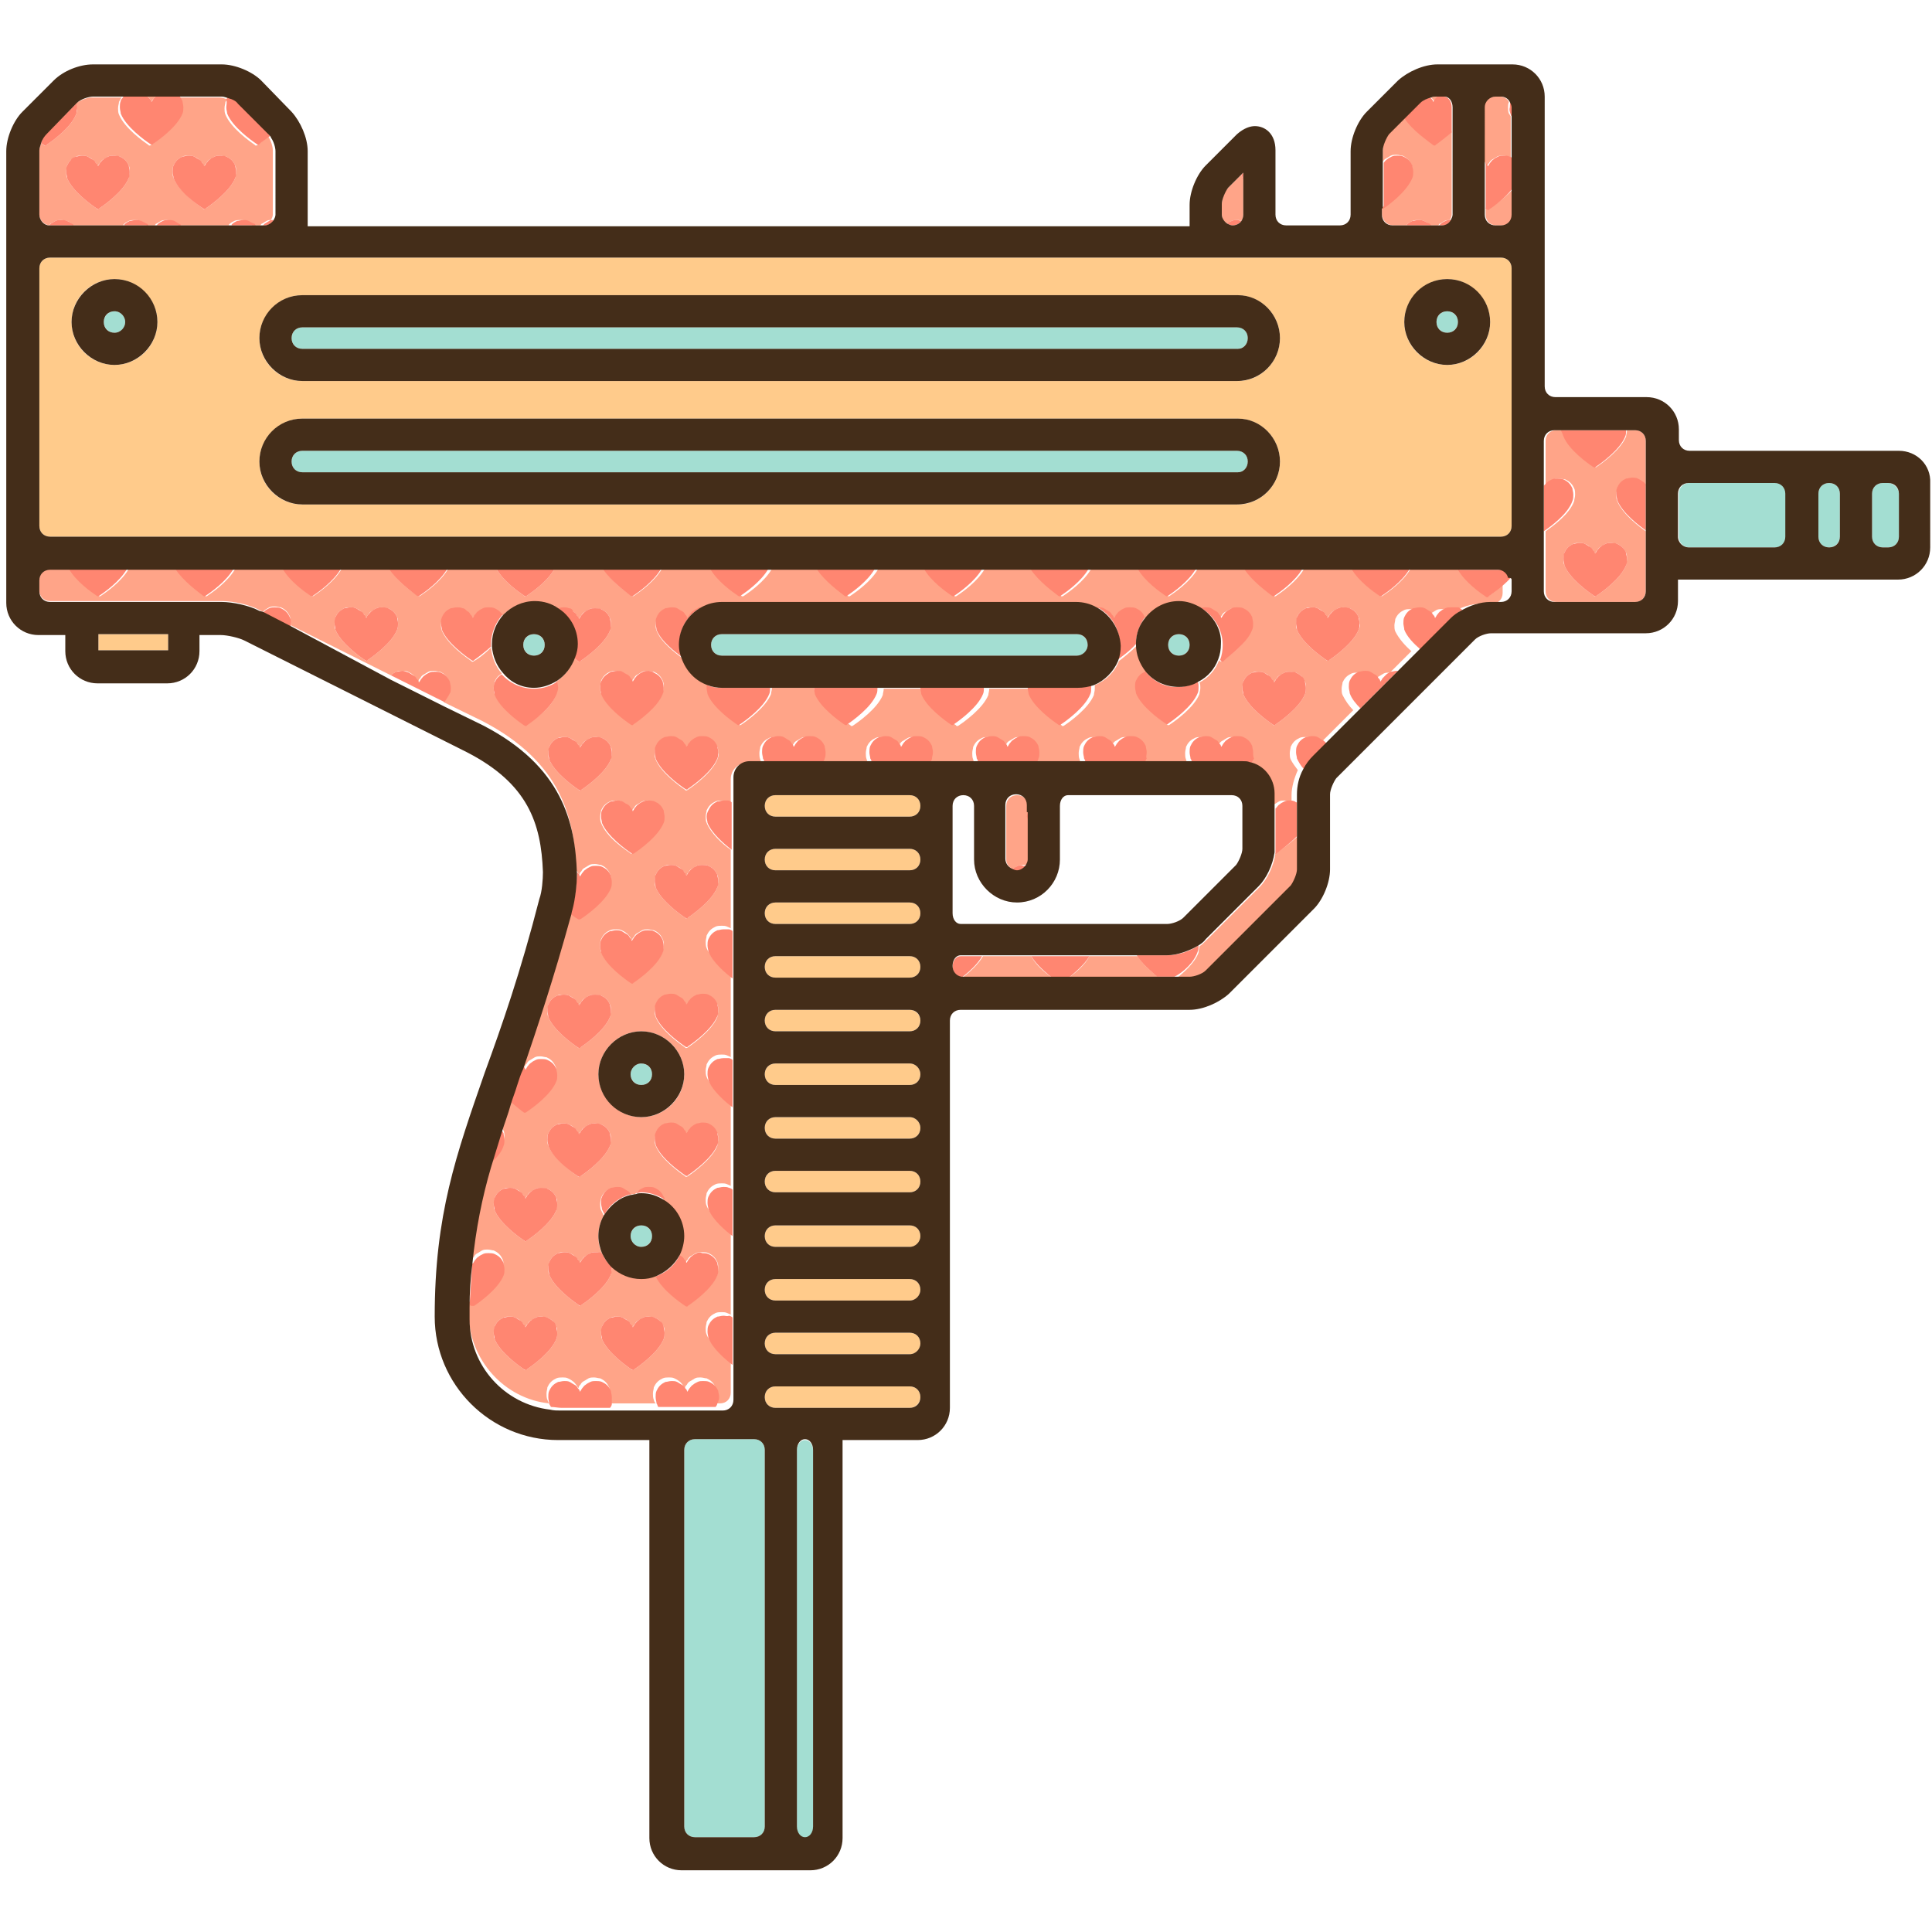<?xml version="1.0" encoding="utf-8"?>
<!-- Generator: Adobe Illustrator 17.1.0, SVG Export Plug-In . SVG Version: 6.00 Build 0)  -->
<!DOCTYPE svg PUBLIC "-//W3C//DTD SVG 1.1//EN" "http://www.w3.org/Graphics/SVG/1.1/DTD/svg11.dtd">
<svg version="1.1" id="Layer_1" xmlns="http://www.w3.org/2000/svg" xmlns:xlink="http://www.w3.org/1999/xlink" x="0px" y="0px"
	 viewBox="0 0 216 216" style="enable-background:new 0 0 216 216;" xml:space="preserve">
<g>
	<path style="fill:#FFA488;" d="M184,66.1v-6.7c-0.7-0.5-2.6-1.9-3.2-3.4c-0.1-0.2-0.1-0.5-0.1-0.7c0-0.3,0.1-0.5,0.1-0.7
		c0.1-0.2,0.2-0.4,0.4-0.6c0.2-0.2,0.4-0.3,0.6-0.4c0.2-0.1,0.5-0.1,0.7-0.1c0.2,0,0.4,0,0.6,0.1c0.2,0.1,0.4,0.2,0.5,0.3
		c0.2,0.1,0.3,0.3,0.4,0.4v-5c0-0.7-0.5-1.2-1.2-1.2h-0.9c0,0,0,0,0,0c0,0.3-0.1,0.5-0.1,0.7c-0.6,1.5-2.7,3-3.3,3.4
		c-0.1,0.1-0.3,0.1-0.3,0c-0.6-0.4-2.7-1.9-3.3-3.4c-0.1-0.2-0.1-0.5-0.1-0.7c0,0,0,0,0,0h-0.8c-0.7,0-1.2,0.5-1.2,1.2v5
		c0.1-0.2,0.2-0.3,0.4-0.4c0.2-0.1,0.3-0.2,0.5-0.3s0.4-0.1,0.6-0.1c0.3,0,0.5,0.1,0.7,0.1c0.2,0.1,0.4,0.2,0.6,0.4
		c0.2,0.2,0.3,0.4,0.4,0.6c0.1,0.2,0.1,0.5,0.1,0.7c0,0.3-0.1,0.5-0.1,0.7c-0.5,1.5-2.5,2.9-3.2,3.4v6.7c0,0.7,0.5,1.2,1.2,1.2h9
		C183.5,67.3,184,66.7,184,66.1z M181.8,63.2c-0.6,1.5-2.7,3-3.3,3.4c-0.1,0.1-0.3,0.1-0.3,0c-0.6-0.4-2.7-1.9-3.3-3.4
		c-0.1-0.2-0.1-0.5-0.1-0.7c0-0.3,0.1-0.5,0.1-0.7c0.1-0.2,0.2-0.4,0.4-0.6c0.2-0.2,0.4-0.3,0.6-0.4c0.2-0.1,0.5-0.1,0.7-0.1
		c0.2,0,0.4,0,0.6,0.1c0.2,0.1,0.4,0.2,0.5,0.3c0.2,0.1,0.3,0.3,0.4,0.4c0.1,0.1,0.1,0.2,0.2,0.3c0,0.1,0.1,0.1,0.1,0
		c0-0.1,0.1-0.2,0.2-0.3c0.1-0.2,0.2-0.3,0.4-0.4c0.2-0.1,0.3-0.2,0.5-0.3c0.2-0.1,0.4-0.1,0.6-0.1c0.3,0,0.5,0.1,0.7,0.1
		c0.2,0.1,0.4,0.2,0.6,0.4c0.2,0.2,0.3,0.4,0.4,0.6c0.1,0.2,0.1,0.5,0.1,0.7C181.9,62.7,181.8,63,181.8,63.2z"/>
	<path style="fill:#FFA488;" d="M115.3,106.9h-5.4c-0.5,0.9-1.5,1.8-2.3,2.4c0.1,0,0.1,0,0.2,0h9.8
		C116.8,108.7,115.8,107.9,115.3,106.9z"/>
	<path style="fill:#FFA488;" d="M127.2,106.9h-5.4c-0.5,1-1.5,1.8-2.3,2.4h10.1C128.8,108.7,127.8,107.9,127.2,106.9z"/>
	<path style="fill:#FFA488;" d="M113.7,88.9c-0.7,0-1.2,0.5-1.2,1.2v6c0,0.5,0.3,0.8,0.7,1.1c0,0,0,0,0.1-0.1
		c0.2-0.1,0.3-0.2,0.5-0.3c0.2-0.1,0.4-0.1,0.6-0.1c0.1,0,0.2,0,0.4,0c0.1-0.2,0.2-0.4,0.2-0.6v-4.3c0-0.2-0.1-0.3-0.1-0.5
		c0-0.2,0-0.3,0.1-0.5v-0.7C114.9,89.4,114.4,88.9,113.7,88.9z"/>
	<path style="fill:#FFA488;" d="M142.6,95.4C142.6,95.5,142.6,95.5,142.6,95.4c-0.2,1.4-0.9,2.9-1.8,3.8l-5.9,5.9
		c-0.2,0.2-0.5,0.5-0.8,0.7c0,0.2-0.1,0.5-0.1,0.7c-0.4,1.1-1.6,2.2-2.5,2.9h1.6c0.5,0,1.4-0.4,1.8-0.7l9.5-9.5
		c0.4-0.4,0.7-1.3,0.7-1.8v-3.9C144.1,94.4,143,95.2,142.6,95.4z"/>
	<path style="fill:#FFA488;" d="M166.5,66.6c-0.1,0.1-0.3,0.1-0.3,0c-0.6-0.4-2.3-1.6-3.1-3h-5.4c-0.8,1.4-2.5,2.6-3.1,3
		c-0.1,0.1-0.3,0.1-0.3,0c-0.6-0.4-2.3-1.6-3.1-3h-5.4c-0.8,1.4-2.5,2.6-3.1,3c-0.1,0.1-0.3,0.1-0.3,0c-0.6-0.4-2.3-1.6-3.1-3h-5.4
		c-0.8,1.4-2.5,2.6-3.1,3c-0.1,0.1-0.3,0.1-0.3,0c-0.6-0.4-2.3-1.6-3.1-3h-5.4c-0.8,1.4-2.5,2.6-3.1,3c-0.1,0.1-0.3,0.1-0.3,0
		c-0.6-0.4-2.3-1.6-3.1-3h-5.4c-0.8,1.4-2.5,2.6-3.1,3c-0.1,0.1-0.3,0.1-0.3,0c-0.6-0.4-2.3-1.6-3.1-3h-5.4c-0.8,1.4-2.5,2.6-3.1,3
		c-0.1,0.1-0.3,0.1-0.3,0c-0.6-0.4-2.3-1.6-3.1-3h-5.4c-0.8,1.4-2.5,2.6-3.1,3c-0.1,0.1-0.3,0.1-0.3,0c-0.6-0.4-2.3-1.6-3.1-3H74
		c-0.8,1.4-2.5,2.6-3.1,3c-0.1,0.1-0.3,0.1-0.3,0c-0.6-0.4-2.3-1.6-3.1-3H62c-0.8,1.4-2.5,2.6-3.1,3c-0.1,0.1-0.3,0.1-0.3,0
		c-0.6-0.4-2.3-1.6-3.1-3h-5.4c-0.8,1.4-2.5,2.6-3.1,3c-0.1,0.1-0.3,0.1-0.3,0c-0.6-0.4-2.3-1.6-3.1-3h-5.4c-0.8,1.4-2.5,2.6-3.1,3
		c-0.1,0.1-0.3,0.1-0.3,0c-0.6-0.4-2.3-1.6-3.1-3h-5.4c-0.8,1.4-2.5,2.6-3.1,3c-0.1,0.1-0.3,0.1-0.3,0c-0.6-0.4-2.3-1.6-3.1-3h-5.4
		c-0.8,1.4-2.5,2.6-3.1,3c-0.1,0.1-0.3,0.1-0.3,0c-0.6-0.4-2.3-1.6-3.1-3H5.6c-0.7,0-1.2,0.5-1.2,1.2v1.2c0,0.7,0.5,1.2,1.2,1.2
		h19.2c1.3,0,3.1,0.4,4.2,1l0.4,0.2c0.1-0.1,0.1-0.1,0.2-0.2c0.2-0.1,0.3-0.2,0.5-0.3c0.2-0.1,0.4-0.1,0.6-0.1
		c0.3,0,0.5,0.1,0.7,0.1c0.2,0.1,0.4,0.2,0.6,0.4c0.2,0.2,0.3,0.4,0.4,0.6c0.1,0.2,0.1,0.5,0.1,0.7c0,0.1,0,0.2,0,0.3l11.2,5.6
		c0,0,0,0,0,0c0.2-0.2,0.4-0.3,0.6-0.4c0.2-0.1,0.5-0.1,0.7-0.1c0.2,0,0.4,0,0.6,0.1c0.2,0.1,0.4,0.2,0.5,0.3
		c0.2,0.1,0.3,0.3,0.4,0.4c0.1,0.1,0.1,0.2,0.2,0.3c0,0.1,0.1,0.1,0.1,0c0-0.1,0.1-0.2,0.2-0.3c0.1-0.2,0.2-0.3,0.4-0.4
		c0.2-0.1,0.3-0.2,0.5-0.3c0.2-0.1,0.4-0.1,0.6-0.1c0.3,0,0.5,0.1,0.7,0.1c0.2,0.1,0.4,0.2,0.6,0.4c0.2,0.2,0.3,0.4,0.4,0.6
		c0.1,0.2,0.1,0.5,0.1,0.7c0,0.3-0.1,0.5-0.1,0.7c-0.1,0.3-0.3,0.7-0.6,1l4.3,2.1c8.9,4.6,10.3,10.9,10.5,16.5c0,0.1,0,0.1,0,0.2
		c0,0,0.1,0.1,0.1,0.1c0.1,0.1,0.1,0.2,0.2,0.3c0,0.1,0.1,0.1,0.1,0c0-0.1,0.1-0.2,0.2-0.3c0.1-0.2,0.2-0.3,0.4-0.4
		c0.2-0.1,0.3-0.2,0.5-0.3c0.2-0.1,0.4-0.1,0.6-0.1c0.3,0,0.5,0.1,0.7,0.1c0.2,0.1,0.4,0.2,0.6,0.4c0.2,0.2,0.3,0.4,0.4,0.6
		c0.1,0.2,0.1,0.5,0.1,0.7c0,0.3-0.1,0.5-0.1,0.7c-0.6,1.5-2.7,3-3.3,3.4c-0.1,0.1-0.3,0.1-0.3,0c-0.2-0.1-0.5-0.3-0.9-0.6
		c-1.8,7-3.6,12.3-5.3,17c0,0,0,0,0,0c0.1,0.1,0.1,0.2,0.2,0.3c0,0.1,0.1,0.1,0.1,0c0-0.1,0.1-0.2,0.2-0.3c0.1-0.2,0.2-0.3,0.4-0.4
		c0.2-0.1,0.3-0.2,0.5-0.3c0.2-0.1,0.4-0.1,0.6-0.1c0.3,0,0.5,0.1,0.7,0.1c0.2,0.1,0.4,0.2,0.6,0.4c0.2,0.2,0.3,0.4,0.4,0.6
		c0.1,0.2,0.1,0.5,0.1,0.7c0,0.3-0.1,0.5-0.1,0.7c-0.6,1.5-2.7,3-3.3,3.4c-0.1,0.1-0.3,0.1-0.3,0c-0.3-0.2-0.9-0.6-1.5-1.2
		c-0.4,1-0.7,2.1-1,3.1c0.1,0.1,0.2,0.3,0.3,0.5c0.1,0.2,0.1,0.5,0.1,0.7s-0.1,0.5-0.1,0.7c-0.3,0.7-0.9,1.4-1.5,2
		c-1,3.4-1.7,6.9-2.1,10.9c0,0,0,0.1,0,0.1c0,0.1,0.1,0.1,0.1,0c0-0.1,0.1-0.2,0.2-0.3c0.1-0.2,0.2-0.3,0.4-0.4
		c0.2-0.1,0.3-0.2,0.5-0.3c0.2-0.1,0.4-0.1,0.6-0.1c0.3,0,0.5,0.1,0.7,0.1c0.2,0.1,0.4,0.2,0.6,0.4c0.2,0.2,0.3,0.4,0.4,0.6
		c0.1,0.2,0.1,0.5,0.1,0.7c0,0.3-0.1,0.5-0.1,0.7c-0.6,1.5-2.7,3-3.3,3.4c-0.1,0.1-0.3,0.1-0.3,0c0,0-0.1-0.1-0.2-0.1
		c0,0.4,0,0.9,0,1.3c0,5.2,4,9.6,9,10.1c-0.1-0.1-0.1-0.2-0.2-0.4c-0.1-0.2-0.1-0.5-0.1-0.7c0-0.3,0.1-0.5,0.1-0.7
		c0.1-0.2,0.2-0.4,0.4-0.6c0.2-0.2,0.4-0.3,0.6-0.4c0.2-0.1,0.5-0.1,0.7-0.1c0.2,0,0.4,0,0.6,0.1c0.2,0.1,0.4,0.2,0.5,0.3
		c0.2,0.1,0.3,0.3,0.4,0.4c0.1,0.1,0.1,0.2,0.2,0.3c0,0.1,0.1,0.1,0.1,0c0-0.1,0.1-0.2,0.2-0.3c0.1-0.2,0.2-0.3,0.4-0.4
		c0.2-0.1,0.3-0.2,0.5-0.3c0.2-0.1,0.4-0.1,0.6-0.1c0.3,0,0.5,0.1,0.7,0.1c0.2,0.1,0.4,0.2,0.6,0.4c0.2,0.2,0.3,0.4,0.4,0.6
		c0.1,0.2,0.1,0.5,0.1,0.7c0,0.3-0.1,0.5-0.1,0.7c-0.1,0.1-0.1,0.3-0.2,0.4h2.4h2.4h0.6c-0.1-0.1-0.2-0.3-0.2-0.4
		c-0.1-0.2-0.1-0.5-0.1-0.7c0-0.3,0.1-0.5,0.1-0.7c0.1-0.2,0.2-0.4,0.4-0.6c0.2-0.2,0.4-0.3,0.6-0.4c0.2-0.1,0.5-0.1,0.7-0.1
		c0.2,0,0.4,0,0.6,0.1c0.2,0.1,0.4,0.2,0.5,0.3c0.2,0.1,0.3,0.3,0.4,0.4c0.1,0.1,0.1,0.2,0.2,0.3c0,0.1,0.1,0.1,0.1,0
		c0-0.1,0.1-0.2,0.2-0.3c0.1-0.2,0.2-0.3,0.4-0.4c0.2-0.1,0.3-0.2,0.5-0.3c0.2-0.1,0.4-0.1,0.6-0.1c0.3,0,0.5,0.1,0.7,0.1
		c0.2,0.1,0.4,0.2,0.6,0.4c0.2,0.2,0.3,0.4,0.4,0.6c0.1,0.2,0.1,0.5,0.1,0.7c0,0.3-0.1,0.5-0.1,0.7c-0.1,0.1-0.1,0.3-0.2,0.4h0.7
		c0.7,0,1.2-0.5,1.2-1.2v-3.5c-0.9-0.6-2.2-1.8-2.7-3c-0.1-0.2-0.1-0.5-0.1-0.7c0-0.3,0.1-0.5,0.1-0.7c0.1-0.2,0.2-0.4,0.4-0.6
		c0.2-0.2,0.4-0.3,0.6-0.4c0.2-0.1,0.5-0.1,0.7-0.1c0.2,0,0.4,0,0.6,0.1c0.2,0.1,0.3,0.1,0.4,0.2v-9.2c-0.9-0.6-2.2-1.8-2.7-3
		c-0.1-0.2-0.1-0.5-0.1-0.7c0-0.3,0.1-0.5,0.1-0.7c0.1-0.2,0.2-0.4,0.4-0.6c0.2-0.2,0.4-0.3,0.6-0.4c0.2-0.1,0.5-0.1,0.7-0.1
		c0.2,0,0.4,0,0.6,0.1c0.2,0.1,0.3,0.1,0.4,0.2v-9.2c-0.9-0.6-2.2-1.8-2.7-3c-0.1-0.2-0.1-0.5-0.1-0.7c0-0.3,0.1-0.5,0.1-0.7
		c0.1-0.2,0.2-0.4,0.4-0.6c0.2-0.2,0.4-0.3,0.6-0.4c0.2-0.1,0.5-0.1,0.7-0.1c0.2,0,0.4,0,0.6,0.1c0.2,0.1,0.3,0.1,0.4,0.2v-9.2
		c-0.9-0.6-2.2-1.8-2.7-3c-0.1-0.2-0.1-0.5-0.1-0.7c0-0.3,0.1-0.5,0.1-0.7c0.1-0.2,0.2-0.4,0.4-0.6c0.2-0.2,0.4-0.3,0.6-0.4
		c0.2-0.1,0.5-0.1,0.7-0.1c0.2,0,0.4,0,0.6,0.1c0.2,0.1,0.3,0.1,0.4,0.2V95c-0.9-0.6-2.2-1.8-2.7-3c-0.1-0.2-0.1-0.5-0.1-0.7
		c0-0.3,0.1-0.5,0.1-0.7c0.1-0.2,0.2-0.4,0.4-0.6c0.2-0.2,0.4-0.3,0.6-0.4c0.2-0.1,0.5-0.1,0.7-0.1c0.2,0,0.4,0,0.6,0.1
		c0.2,0.1,0.3,0.1,0.4,0.2v-2.7c0-1,0.8-1.8,1.8-1.8h1.7c-0.1-0.1-0.2-0.3-0.2-0.4c-0.1-0.2-0.1-0.5-0.1-0.7c0-0.3,0.1-0.5,0.1-0.7
		c0.1-0.2,0.2-0.4,0.4-0.6c0.2-0.2,0.4-0.3,0.6-0.4c0.2-0.1,0.5-0.1,0.7-0.1c0.2,0,0.4,0,0.6,0.1c0.2,0.1,0.4,0.2,0.5,0.3
		c0.2,0.1,0.3,0.3,0.4,0.4c0.1,0.1,0.1,0.2,0.2,0.3c0,0.1,0.1,0.1,0.1,0c0-0.1,0.1-0.2,0.2-0.3c0.1-0.2,0.2-0.3,0.4-0.4
		c0.2-0.1,0.3-0.2,0.5-0.3c0.2-0.1,0.4-0.1,0.6-0.1c0.3,0,0.5,0.1,0.7,0.1c0.2,0.1,0.4,0.2,0.6,0.4c0.2,0.2,0.3,0.4,0.4,0.6
		c0.1,0.2,0.1,0.5,0.1,0.7c0,0.3-0.1,0.5-0.1,0.7c-0.1,0.1-0.1,0.3-0.2,0.4h5.4c-0.1-0.1-0.2-0.3-0.2-0.4c-0.1-0.2-0.1-0.5-0.1-0.7
		c0-0.3,0.1-0.5,0.1-0.7c0.1-0.2,0.2-0.4,0.4-0.6c0.2-0.2,0.4-0.3,0.6-0.4c0.2-0.1,0.5-0.1,0.7-0.1c0.2,0,0.4,0,0.6,0.1
		c0.2,0.1,0.4,0.2,0.5,0.3c0.2,0.1,0.3,0.3,0.4,0.4c0.1,0.1,0.1,0.2,0.2,0.3c0,0.1,0.1,0.1,0.1,0c0-0.1,0.1-0.2,0.2-0.3
		c0.1-0.2,0.2-0.3,0.4-0.4c0.2-0.1,0.3-0.2,0.5-0.3c0.2-0.1,0.4-0.1,0.6-0.1c0.3,0,0.5,0.1,0.7,0.1c0.2,0.1,0.4,0.2,0.6,0.4
		c0.2,0.2,0.3,0.4,0.4,0.6c0.1,0.2,0.1,0.5,0.1,0.7c0,0.3-0.1,0.5-0.1,0.7c-0.1,0.1-0.1,0.3-0.2,0.4h2.6h2.4h0.4
		c-0.1-0.1-0.2-0.3-0.2-0.4c-0.1-0.2-0.1-0.5-0.1-0.7c0-0.3,0.1-0.5,0.1-0.7c0.1-0.2,0.2-0.4,0.4-0.6c0.2-0.2,0.4-0.3,0.6-0.4
		c0.2-0.1,0.5-0.1,0.7-0.1c0.2,0,0.4,0,0.6,0.1c0.2,0.1,0.4,0.2,0.5,0.3c0.2,0.1,0.3,0.3,0.4,0.4c0.1,0.1,0.1,0.2,0.2,0.3
		c0,0.1,0.1,0.1,0.1,0c0-0.1,0.1-0.2,0.2-0.3c0.1-0.2,0.2-0.3,0.4-0.4c0.2-0.1,0.3-0.2,0.5-0.3c0.2-0.1,0.4-0.1,0.6-0.1
		c0.3,0,0.5,0.1,0.7,0.1c0.2,0.1,0.4,0.2,0.6,0.4c0.2,0.2,0.3,0.4,0.4,0.6c0.1,0.2,0.1,0.5,0.1,0.7c0,0.3-0.1,0.5-0.1,0.7
		c-0.1,0.1-0.1,0.3-0.2,0.4h2.7h1.8h0.9c-0.1-0.1-0.2-0.3-0.2-0.4c-0.1-0.2-0.1-0.5-0.1-0.7c0-0.3,0.1-0.5,0.1-0.7
		c0.1-0.2,0.2-0.4,0.4-0.6c0.2-0.2,0.4-0.3,0.6-0.4c0.2-0.1,0.5-0.1,0.7-0.1c0.2,0,0.4,0,0.6,0.1c0.2,0.1,0.4,0.2,0.5,0.3
		c0.2,0.1,0.3,0.3,0.4,0.4c0.1,0.1,0.1,0.2,0.2,0.3c0,0.1,0.1,0.1,0.1,0c0-0.1,0.1-0.2,0.2-0.3c0.1-0.2,0.2-0.3,0.4-0.4
		c0.2-0.1,0.3-0.2,0.5-0.3c0.2-0.1,0.4-0.1,0.6-0.1c0.3,0,0.5,0.1,0.7,0.1c0.2,0.1,0.4,0.2,0.6,0.4c0.2,0.2,0.3,0.4,0.4,0.6
		c0.1,0.2,0.1,0.5,0.1,0.7c0,0.3-0.1,0.5-0.1,0.7c-0.1,0.1-0.1,0.3-0.2,0.4h5.4c-0.1-0.1-0.2-0.3-0.2-0.4c-0.1-0.2-0.1-0.5-0.1-0.7
		c0-0.3,0.1-0.5,0.1-0.7c0.1-0.2,0.2-0.4,0.4-0.6c0.2-0.2,0.4-0.3,0.6-0.4c0.2-0.1,0.5-0.1,0.7-0.1c0.2,0,0.4,0,0.6,0.1
		c0.2,0.1,0.4,0.2,0.5,0.3c0.2,0.1,0.3,0.3,0.4,0.4c0.1,0.1,0.1,0.2,0.2,0.3c0,0.1,0.1,0.1,0.1,0c0-0.1,0.1-0.2,0.2-0.3
		c0.1-0.2,0.2-0.3,0.4-0.4c0.2-0.1,0.3-0.2,0.5-0.3c0.2-0.1,0.4-0.1,0.6-0.1c0.3,0,0.5,0.1,0.7,0.1c0.2,0.1,0.4,0.2,0.6,0.4
		c0.2,0.2,0.3,0.4,0.4,0.6c0.1,0.2,0.1,0.5,0.1,0.7c0,0.3-0.1,0.5-0.1,0.7c-0.1,0.2-0.2,0.3-0.3,0.5c1.6,0.4,2.8,1.8,2.8,3.5v1.5
		c0,0,0-0.1,0.1-0.1c0.1-0.2,0.2-0.3,0.4-0.4c0.2-0.1,0.3-0.2,0.5-0.3c0.2-0.1,0.4-0.1,0.6-0.1c0.3,0,0.5,0.1,0.7,0.1c0,0,0,0,0.1,0
		v-0.7c0-0.9,0.3-1.9,0.7-2.8c-0.3-0.4-0.6-0.8-0.8-1.2c-0.1-0.2-0.1-0.5-0.1-0.7c0-0.3,0.1-0.5,0.1-0.7c0.1-0.2,0.2-0.4,0.4-0.6
		c0.2-0.2,0.4-0.3,0.6-0.4c0.2-0.1,0.5-0.1,0.7-0.1c0.2,0,0.4,0,0.6,0.1c0.2,0.1,0.4,0.2,0.5,0.3c0.2,0.1,0.3,0.3,0.4,0.4
		c0,0,0,0,0,0l3.8-3.8c-0.5-0.5-0.9-1.1-1.2-1.7c-0.1-0.2-0.1-0.5-0.1-0.7c0-0.3,0.1-0.5,0.1-0.7c0.1-0.2,0.2-0.4,0.4-0.6
		c0.2-0.2,0.4-0.3,0.6-0.4c0.2-0.1,0.5-0.1,0.7-0.1c0.2,0,0.4,0,0.6,0.1c0.2,0.1,0.4,0.2,0.5,0.3c0.2,0.1,0.3,0.3,0.4,0.4
		c0.1,0.1,0.1,0.2,0.2,0.3c0,0.1,0.1,0.1,0.1,0c0-0.1,0.1-0.2,0.2-0.3c0.1-0.2,0.2-0.3,0.4-0.4s0.3-0.2,0.5-0.3
		c0.2-0.1,0.4-0.1,0.6-0.1c0,0,0.1,0,0.1,0l2.4-2.4c-0.7-0.6-1.4-1.4-1.8-2.2c-0.1-0.2-0.1-0.5-0.1-0.7s0.1-0.5,0.1-0.7
		c0.1-0.2,0.2-0.4,0.4-0.6c0.2-0.2,0.4-0.3,0.6-0.4c0.2-0.1,0.5-0.1,0.7-0.1c0.2,0,0.4,0,0.6,0.1c0.2,0.1,0.4,0.2,0.5,0.3
		c0.2,0.1,0.3,0.3,0.4,0.4c0.1,0.1,0.1,0.2,0.2,0.3c0,0.1,0.1,0.1,0.1,0c0-0.1,0.1-0.2,0.2-0.3c0.1-0.2,0.2-0.3,0.4-0.4
		c0.2-0.1,0.3-0.2,0.5-0.3c0.2-0.1,0.4-0.1,0.6-0.1c0.3,0,0.5,0.1,0.7,0.1c0.2,0.1,0.3,0.2,0.4,0.3c1-0.6,2.2-1,3.3-1h1.2
		c0.7,0,1.2-0.5,1.2-1.2v-1.2c0-0.1,0-0.2-0.1-0.3C168.1,65.5,166.9,66.3,166.5,66.6z M44.4,70.4c-0.6,1.5-2.7,3-3.3,3.4
		c-0.1,0.1-0.3,0.1-0.3,0c-0.6-0.4-2.7-1.9-3.3-3.4c-0.1-0.2-0.1-0.5-0.1-0.7s0.1-0.5,0.1-0.7c0.1-0.2,0.2-0.4,0.4-0.6
		c0.2-0.2,0.4-0.3,0.6-0.4c0.2-0.1,0.5-0.1,0.7-0.1c0.2,0,0.4,0,0.6,0.1c0.2,0.1,0.4,0.2,0.5,0.3c0.2,0.1,0.3,0.3,0.4,0.4
		c0.1,0.1,0.1,0.2,0.2,0.3c0,0.1,0.1,0.1,0.1,0c0-0.1,0.1-0.2,0.2-0.3c0.1-0.2,0.2-0.3,0.4-0.4c0.2-0.1,0.3-0.2,0.5-0.3
		c0.2-0.1,0.4-0.1,0.6-0.1c0.3,0,0.5,0.1,0.7,0.1c0.2,0.1,0.4,0.2,0.6,0.4c0.2,0.2,0.3,0.4,0.4,0.6c0.1,0.2,0.1,0.5,0.1,0.7
		C44.5,70,44.5,70.2,44.4,70.4z M69.5,75.1c0.2,0.1,0.4,0.2,0.5,0.3c0.2,0.1,0.3,0.3,0.4,0.4c0.1,0.1,0.1,0.2,0.2,0.3
		c0,0.1,0.1,0.1,0.1,0c0-0.1,0.1-0.2,0.2-0.3c0.1-0.2,0.2-0.3,0.4-0.4c0.2-0.1,0.3-0.2,0.5-0.3c0.2-0.1,0.4-0.1,0.6-0.1
		c0.3,0,0.5,0.1,0.7,0.1c0.2,0.1,0.4,0.2,0.6,0.4c0.2,0.2,0.3,0.4,0.4,0.6c0.1,0.2,0.1,0.5,0.1,0.7c0,0.3-0.1,0.5-0.1,0.7
		c-0.6,1.5-2.7,3-3.3,3.4c-0.1,0.1-0.3,0.1-0.3,0c-0.6-0.4-2.7-1.9-3.3-3.4c-0.1-0.2-0.1-0.5-0.1-0.7c0-0.3,0.1-0.5,0.1-0.7
		c0.1-0.2,0.2-0.4,0.4-0.6c0.2-0.2,0.4-0.3,0.6-0.4c0.2-0.1,0.5-0.1,0.7-0.1C69.1,75,69.3,75.1,69.5,75.1z M58.9,81
		c-0.1,0.1-0.3,0.1-0.3,0c-0.6-0.4-2.7-1.9-3.3-3.4c-0.1-0.2-0.1-0.5-0.1-0.7c0-0.3,0.1-0.5,0.1-0.7c0.1-0.2,0.2-0.4,0.4-0.6
		c0.1-0.1,0.3-0.2,0.4-0.3c-0.7-0.8-1.1-1.8-1.2-2.9c-0.7,0.7-1.5,1.3-1.9,1.5c-0.1,0.1-0.3,0.1-0.3,0c-0.6-0.4-2.7-1.9-3.3-3.4
		c-0.1-0.2-0.1-0.5-0.1-0.7s0.1-0.5,0.1-0.7c0.1-0.2,0.2-0.4,0.4-0.6c0.2-0.2,0.4-0.3,0.6-0.4c0.2-0.1,0.5-0.1,0.7-0.1
		c0.2,0,0.4,0,0.6,0.1c0.2,0.1,0.4,0.2,0.5,0.3c0.2,0.1,0.3,0.3,0.4,0.4c0.1,0.1,0.1,0.2,0.2,0.3c0,0.1,0.1,0.1,0.1,0
		c0-0.1,0.1-0.2,0.2-0.3c0.1-0.2,0.2-0.3,0.4-0.4c0.2-0.1,0.3-0.2,0.5-0.3c0.2-0.1,0.4-0.1,0.6-0.1c0.3,0,0.5,0.1,0.7,0.1
		c0.2,0.1,0.4,0.2,0.6,0.4c0.1,0.1,0.2,0.2,0.3,0.3c0.9-0.9,2.1-1.5,3.5-1.5c1,0,1.8,0.3,2.6,0.8c0,0,0,0,0,0
		c0.2-0.1,0.5-0.1,0.7-0.1c0.2,0,0.4,0,0.6,0.1c0.2,0.1,0.4,0.2,0.5,0.3c0.2,0.1,0.3,0.3,0.4,0.4c0.1,0.1,0.1,0.2,0.2,0.3
		c0,0.1,0.1,0.1,0.1,0c0-0.1,0.1-0.2,0.2-0.3c0.1-0.2,0.2-0.3,0.4-0.4c0.2-0.1,0.3-0.2,0.5-0.3c0.2-0.1,0.4-0.1,0.6-0.1
		c0.3,0,0.5,0.1,0.7,0.1c0.2,0.1,0.4,0.2,0.6,0.4c0.2,0.2,0.3,0.4,0.4,0.6c0.1,0.2,0.1,0.5,0.1,0.7c0,0.3-0.1,0.5-0.1,0.7
		c-0.6,1.5-2.7,3-3.3,3.4c-0.1,0.1-0.3,0.1-0.3,0c-0.1-0.1-0.2-0.2-0.4-0.3c-0.4,1.1-1.1,2-2,2.6c0,0,0,0,0,0
		c0.1,0.2,0.1,0.5,0.1,0.7c0,0.3-0.1,0.5-0.1,0.7C61.7,79.2,59.5,80.6,58.9,81z M65,88.3c-0.1,0.1-0.3,0.1-0.3,0
		c-0.6-0.4-2.7-1.9-3.3-3.4c-0.1-0.2-0.1-0.5-0.1-0.7c0-0.3,0.1-0.5,0.1-0.7c0.1-0.2,0.2-0.4,0.4-0.6c0.2-0.2,0.4-0.3,0.6-0.4
		c0.2-0.1,0.5-0.1,0.7-0.1c0.2,0,0.4,0,0.6,0.1c0.2,0.1,0.4,0.2,0.5,0.3c0.2,0.1,0.3,0.3,0.4,0.4c0.1,0.1,0.1,0.2,0.2,0.3
		c0,0.1,0.1,0.1,0.1,0c0-0.1,0.1-0.2,0.2-0.3c0.1-0.2,0.2-0.3,0.4-0.4c0.2-0.1,0.3-0.2,0.5-0.3c0.2-0.1,0.4-0.1,0.6-0.1
		c0.3,0,0.5,0.1,0.7,0.1c0.2,0.1,0.4,0.2,0.6,0.4c0.2,0.2,0.3,0.4,0.4,0.6c0.1,0.2,0.1,0.5,0.1,0.7c0,0.3-0.1,0.5-0.1,0.7
		C67.7,86.4,65.6,87.9,65,88.3z M67.2,92c-0.1-0.2-0.1-0.5-0.1-0.7c0-0.3,0.1-0.5,0.1-0.7c0.1-0.2,0.2-0.4,0.4-0.6
		c0.2-0.2,0.4-0.3,0.6-0.4c0.2-0.1,0.5-0.1,0.7-0.1c0.2,0,0.4,0,0.6,0.1c0.2,0.1,0.4,0.2,0.5,0.3c0.2,0.1,0.3,0.3,0.4,0.4
		c0.1,0.1,0.1,0.2,0.2,0.3c0,0.1,0.1,0.1,0.1,0c0-0.1,0.1-0.2,0.2-0.3c0.1-0.2,0.2-0.3,0.4-0.4c0.2-0.1,0.3-0.2,0.5-0.3
		c0.2-0.1,0.4-0.1,0.6-0.1c0.3,0,0.5,0.1,0.7,0.1c0.2,0.1,0.4,0.2,0.6,0.4c0.2,0.2,0.3,0.4,0.4,0.6c0.1,0.2,0.1,0.5,0.1,0.7
		s-0.1,0.5-0.1,0.7c-0.6,1.5-2.7,3-3.3,3.4c-0.1,0.1-0.3,0.1-0.3,0C69.9,95,67.8,93.6,67.2,92z M67.2,105c0.1-0.2,0.2-0.4,0.4-0.6
		c0.2-0.2,0.4-0.3,0.6-0.4c0.2-0.1,0.5-0.1,0.7-0.1c0.2,0,0.4,0,0.6,0.1c0.2,0.1,0.4,0.2,0.5,0.3c0.2,0.1,0.3,0.3,0.4,0.4
		c0.1,0.1,0.1,0.2,0.2,0.3c0,0.1,0.1,0.1,0.1,0c0-0.1,0.1-0.2,0.2-0.3c0.1-0.2,0.2-0.3,0.4-0.4c0.2-0.1,0.3-0.2,0.5-0.3
		c0.2-0.1,0.4-0.1,0.6-0.1c0.3,0,0.5,0.1,0.7,0.1c0.2,0.1,0.4,0.2,0.6,0.4c0.2,0.2,0.3,0.4,0.4,0.6c0.1,0.2,0.1,0.5,0.1,0.7
		c0,0.3-0.1,0.5-0.1,0.7c-0.6,1.5-2.7,3-3.3,3.4c-0.1,0.1-0.3,0.1-0.3,0c-0.6-0.4-2.7-1.9-3.3-3.4c-0.1-0.2-0.1-0.5-0.1-0.7
		C67.1,105.5,67.1,105.2,67.2,105z M76.5,120.1c0,2.7-2.2,4.8-4.8,4.8s-4.8-2.2-4.8-4.8s2.2-4.8,4.8-4.8S76.5,117.5,76.5,120.1z
		 M61.3,113.7c-0.1-0.2-0.1-0.5-0.1-0.7s0.1-0.5,0.1-0.7c0.1-0.2,0.2-0.4,0.4-0.6c0.2-0.2,0.4-0.3,0.6-0.4c0.2-0.1,0.5-0.1,0.7-0.1
		c0.2,0,0.4,0,0.6,0.1c0.2,0.1,0.4,0.2,0.5,0.3c0.2,0.1,0.3,0.3,0.4,0.4c0.1,0.1,0.1,0.2,0.2,0.3c0,0.1,0.1,0.1,0.1,0
		c0-0.1,0.1-0.2,0.2-0.3c0.1-0.2,0.2-0.3,0.4-0.4c0.2-0.1,0.3-0.2,0.5-0.3c0.2-0.1,0.4-0.1,0.6-0.1c0.3,0,0.5,0.1,0.7,0.1
		c0.2,0.1,0.4,0.2,0.6,0.4c0.2,0.2,0.3,0.4,0.4,0.6c0.1,0.2,0.1,0.5,0.1,0.7c0,0.3-0.1,0.5-0.1,0.7c-0.6,1.5-2.7,3-3.3,3.4
		c-0.1,0.1-0.3,0.1-0.3,0C64,116.7,61.9,115.2,61.3,113.7z M61.3,126.7c0.1-0.2,0.2-0.4,0.4-0.6c0.2-0.2,0.4-0.3,0.6-0.4
		c0.2-0.1,0.5-0.1,0.7-0.1c0.2,0,0.4,0,0.6,0.1c0.2,0.1,0.4,0.2,0.5,0.3c0.2,0.1,0.3,0.3,0.4,0.4c0.1,0.1,0.1,0.2,0.2,0.3
		c0,0.1,0.1,0.1,0.1,0c0-0.1,0.1-0.2,0.2-0.3c0.1-0.2,0.2-0.3,0.4-0.4c0.2-0.1,0.3-0.2,0.5-0.3c0.2-0.1,0.4-0.1,0.6-0.1
		c0.3,0,0.5,0.1,0.7,0.1c0.2,0.1,0.4,0.2,0.6,0.4c0.2,0.2,0.3,0.4,0.4,0.6c0.1,0.2,0.1,0.5,0.1,0.7s-0.1,0.5-0.1,0.7
		c-0.6,1.5-2.7,3-3.3,3.4c-0.1,0.1-0.3,0.1-0.3,0c-0.6-0.4-2.7-1.9-3.3-3.4c-0.1-0.2-0.1-0.5-0.1-0.7
		C61.2,127.1,61.2,126.9,61.3,126.7z M55.3,135.3c-0.1-0.2-0.1-0.5-0.1-0.7c0-0.3,0.1-0.5,0.1-0.7c0.1-0.2,0.2-0.4,0.4-0.6
		c0.2-0.2,0.4-0.3,0.6-0.4c0.2-0.1,0.5-0.1,0.7-0.1c0.2,0,0.4,0,0.6,0.1c0.2,0.1,0.4,0.2,0.5,0.3c0.2,0.1,0.3,0.3,0.4,0.4
		c0.1,0.1,0.1,0.2,0.2,0.3c0,0.1,0.1,0.1,0.1,0c0-0.1,0.1-0.2,0.2-0.3c0.1-0.2,0.2-0.3,0.4-0.4c0.2-0.1,0.3-0.2,0.5-0.3
		c0.2-0.1,0.4-0.1,0.6-0.1c0.3,0,0.5,0.1,0.7,0.1c0.2,0.1,0.4,0.2,0.6,0.4c0.2,0.2,0.3,0.4,0.4,0.6c0.1,0.2,0.1,0.5,0.1,0.7
		c0,0.3-0.1,0.5-0.1,0.7c-0.6,1.5-2.7,3-3.3,3.4c-0.1,0.1-0.3,0.1-0.3,0C58,138.3,55.9,136.8,55.3,135.3z M62.2,149.7
		c-0.6,1.5-2.7,3-3.3,3.4c-0.1,0.1-0.3,0.1-0.3,0c-0.6-0.4-2.7-1.9-3.3-3.4c-0.1-0.2-0.1-0.5-0.1-0.7c0-0.3,0.1-0.5,0.1-0.7
		c0.1-0.2,0.2-0.4,0.4-0.6c0.2-0.2,0.4-0.3,0.6-0.4c0.2-0.1,0.5-0.1,0.7-0.1c0.2,0,0.4,0,0.6,0.1c0.2,0.1,0.4,0.2,0.5,0.3
		c0.2,0.1,0.3,0.3,0.4,0.4c0.1,0.1,0.1,0.2,0.2,0.3c0,0.1,0.1,0.1,0.1,0c0-0.1,0.1-0.2,0.2-0.3c0.1-0.2,0.2-0.3,0.4-0.4
		c0.2-0.1,0.3-0.2,0.5-0.3c0.2-0.1,0.4-0.1,0.6-0.1c0.3,0,0.5,0.1,0.7,0.1c0.2,0.1,0.4,0.2,0.6,0.4c0.2,0.2,0.3,0.4,0.4,0.6
		c0.1,0.2,0.1,0.5,0.1,0.7S62.3,149.5,62.2,149.7z M74.2,149.7c-0.6,1.5-2.7,3-3.3,3.4c-0.1,0.1-0.3,0.1-0.3,0
		c-0.6-0.4-2.7-1.9-3.3-3.4c-0.1-0.2-0.1-0.5-0.1-0.7c0-0.3,0.1-0.5,0.1-0.7c0.1-0.2,0.2-0.4,0.4-0.6c0.2-0.2,0.4-0.3,0.6-0.4
		c0.2-0.1,0.5-0.1,0.7-0.1c0.2,0,0.4,0,0.6,0.1c0.2,0.1,0.4,0.2,0.5,0.3c0.2,0.1,0.3,0.3,0.4,0.4c0.1,0.1,0.1,0.2,0.2,0.3
		c0,0.1,0.1,0.1,0.1,0c0-0.1,0.1-0.2,0.2-0.3c0.1-0.2,0.2-0.3,0.4-0.4c0.2-0.1,0.3-0.2,0.5-0.3c0.2-0.1,0.4-0.1,0.6-0.1
		c0.3,0,0.5,0.1,0.7,0.1c0.2,0.1,0.4,0.2,0.6,0.4c0.2,0.2,0.3,0.4,0.4,0.6c0.1,0.2,0.1,0.5,0.1,0.7S74.3,149.5,74.2,149.7z
		 M79.2,140.1c0.2,0.1,0.4,0.2,0.6,0.4c0.2,0.2,0.3,0.4,0.4,0.6c0.1,0.2,0.1,0.5,0.1,0.7c0,0.3-0.1,0.5-0.1,0.7
		c-0.6,1.5-2.7,3-3.3,3.4c-0.1,0.1-0.3,0.1-0.3,0c-0.6-0.4-2.6-1.8-3.3-3.3c-0.5,0.2-1.1,0.3-1.6,0.3c-1.3,0-2.4-0.5-3.3-1.3
		c0,0.1,0,0.1,0,0.2c0,0.3-0.1,0.5-0.1,0.7c-0.6,1.5-2.7,3-3.3,3.4c-0.1,0.1-0.3,0.1-0.3,0c-0.6-0.4-2.7-1.9-3.3-3.4
		c-0.1-0.2-0.1-0.5-0.1-0.7c0-0.3,0.1-0.5,0.1-0.7c0.1-0.2,0.2-0.4,0.4-0.6c0.2-0.2,0.4-0.3,0.6-0.4c0.2-0.1,0.5-0.1,0.7-0.1
		c0.2,0,0.4,0,0.6,0.1c0.2,0.1,0.4,0.2,0.5,0.3c0.2,0.1,0.3,0.3,0.4,0.4c0.1,0.1,0.1,0.2,0.2,0.3c0,0.1,0.1,0.1,0.1,0
		c0-0.1,0.1-0.2,0.2-0.3c0.1-0.2,0.2-0.3,0.4-0.4c0.2-0.1,0.3-0.2,0.5-0.3c0.2-0.1,0.4-0.1,0.6-0.1c0.3,0,0.5,0.1,0.7,0.1
		c-0.3-0.6-0.4-1.3-0.4-1.9c0-0.8,0.2-1.6,0.6-2.3c-0.1-0.2-0.2-0.4-0.3-0.6c-0.1-0.2-0.1-0.5-0.1-0.7c0-0.3,0.1-0.5,0.1-0.7
		c0.1-0.2,0.2-0.4,0.4-0.6c0.2-0.2,0.4-0.3,0.6-0.4c0.2-0.1,0.5-0.1,0.7-0.1c0.2,0,0.4,0,0.6,0.1c0.2,0.1,0.4,0.2,0.5,0.3
		c0.2,0.1,0.3,0.3,0.4,0.4c0,0,0,0,0,0c0.2-0.1,0.4-0.1,0.6-0.1c0.1-0.1,0.2-0.2,0.3-0.3c0.2-0.1,0.3-0.2,0.5-0.3
		c0.2-0.1,0.4-0.1,0.6-0.1c0.3,0,0.5,0.1,0.7,0.1c0.2,0.1,0.4,0.2,0.6,0.4c0.2,0.2,0.3,0.4,0.4,0.6c0,0.1,0.1,0.2,0.1,0.3
		c1.3,0.9,2.2,2.3,2.2,4c0,0.8-0.2,1.5-0.5,2.1c0,0,0.1,0,0.1,0.1c0.2,0.1,0.3,0.3,0.4,0.4c0.1,0.1,0.1,0.2,0.2,0.3
		c0,0.1,0.1,0.1,0.1,0c0-0.1,0.1-0.2,0.2-0.3c0.1-0.2,0.2-0.3,0.4-0.4c0.2-0.1,0.3-0.2,0.5-0.3c0.2-0.1,0.4-0.1,0.6-0.1
		C78.8,140,79,140,79.2,140.1z M79.2,125.7c0.2,0.1,0.4,0.2,0.6,0.4c0.2,0.2,0.3,0.4,0.4,0.6c0.1,0.2,0.1,0.5,0.1,0.7
		s-0.1,0.5-0.1,0.7c-0.6,1.5-2.7,3-3.3,3.4c-0.1,0.1-0.3,0.1-0.3,0c-0.6-0.4-2.7-1.9-3.3-3.4c-0.1-0.2-0.1-0.5-0.1-0.7
		c0-0.3,0.1-0.5,0.1-0.7c0.1-0.2,0.2-0.4,0.4-0.6c0.2-0.2,0.4-0.3,0.6-0.4c0.2-0.1,0.5-0.1,0.7-0.1c0.2,0,0.4,0,0.6,0.1
		c0.2,0.1,0.4,0.2,0.5,0.3c0.2,0.1,0.3,0.3,0.4,0.4c0.1,0.1,0.1,0.2,0.2,0.3c0,0.1,0.1,0.1,0.1,0c0-0.1,0.1-0.2,0.2-0.3
		c0.1-0.2,0.2-0.3,0.4-0.4c0.2-0.1,0.3-0.2,0.5-0.3c0.2-0.1,0.4-0.1,0.6-0.1C78.8,125.5,79,125.6,79.2,125.7z M79.2,111.3
		c0.2,0.1,0.4,0.2,0.6,0.4c0.2,0.2,0.3,0.4,0.4,0.6c0.1,0.2,0.1,0.5,0.1,0.7c0,0.3-0.1,0.5-0.1,0.7c-0.6,1.5-2.7,3-3.3,3.4
		c-0.1,0.1-0.3,0.1-0.3,0c-0.6-0.4-2.7-1.9-3.3-3.4c-0.1-0.2-0.1-0.5-0.1-0.7s0.1-0.5,0.1-0.7c0.1-0.2,0.2-0.4,0.4-0.6
		c0.2-0.2,0.4-0.3,0.6-0.4c0.2-0.1,0.5-0.1,0.7-0.1c0.2,0,0.4,0,0.6,0.1c0.2,0.1,0.4,0.2,0.5,0.3c0.2,0.1,0.3,0.3,0.4,0.4
		c0.1,0.1,0.1,0.2,0.2,0.3c0,0.1,0.1,0.1,0.1,0c0-0.1,0.1-0.2,0.2-0.3c0.1-0.2,0.2-0.3,0.4-0.4c0.2-0.1,0.3-0.2,0.5-0.3
		c0.2-0.1,0.4-0.1,0.6-0.1C78.8,111.1,79,111.2,79.2,111.3z M79.2,96.8c0.2,0.1,0.4,0.2,0.6,0.4c0.2,0.2,0.3,0.4,0.4,0.6
		c0.1,0.2,0.1,0.5,0.1,0.7c0,0.3-0.1,0.5-0.1,0.7c-0.6,1.5-2.7,3-3.3,3.4c-0.1,0.1-0.3,0.1-0.3,0c-0.6-0.4-2.7-1.9-3.3-3.4
		c-0.1-0.2-0.1-0.5-0.1-0.7c0-0.3,0.1-0.5,0.1-0.7c0.1-0.2,0.2-0.4,0.4-0.6c0.2-0.2,0.4-0.3,0.6-0.4c0.2-0.1,0.5-0.1,0.7-0.1
		c0.2,0,0.4,0,0.6,0.1c0.2,0.1,0.4,0.2,0.5,0.3c0.2,0.1,0.3,0.3,0.4,0.4c0.1,0.1,0.1,0.2,0.2,0.3c0,0.1,0.1,0.1,0.1,0
		c0-0.1,0.1-0.2,0.2-0.3c0.1-0.2,0.2-0.3,0.4-0.4c0.2-0.1,0.3-0.2,0.5-0.3c0.2-0.1,0.4-0.1,0.6-0.1C78.8,96.7,79,96.7,79.2,96.8z
		 M80.2,84.9c-0.6,1.5-2.7,3-3.3,3.4c-0.1,0.1-0.3,0.1-0.3,0c-0.6-0.4-2.7-1.9-3.3-3.4c-0.1-0.2-0.1-0.5-0.1-0.7
		c0-0.3,0.1-0.5,0.1-0.7c0.1-0.2,0.2-0.4,0.4-0.6c0.2-0.2,0.4-0.3,0.6-0.4c0.2-0.1,0.5-0.1,0.7-0.1c0.2,0,0.4,0,0.6,0.1
		c0.2,0.1,0.4,0.2,0.5,0.3c0.2,0.1,0.3,0.3,0.4,0.4c0.1,0.1,0.1,0.2,0.2,0.3c0,0.1,0.1,0.1,0.1,0c0-0.1,0.1-0.2,0.2-0.3
		c0.1-0.2,0.2-0.3,0.4-0.4c0.2-0.1,0.3-0.2,0.5-0.3c0.2-0.1,0.4-0.1,0.6-0.1c0.3,0,0.5,0.1,0.7,0.1c0.2,0.1,0.4,0.2,0.6,0.4
		c0.2,0.2,0.3,0.4,0.4,0.6c0.1,0.2,0.1,0.5,0.1,0.7C80.4,84.4,80.3,84.6,80.2,84.9z M136.7,73.9c-0.1,0.1-0.3,0.1-0.3,0
		c0,0-0.1,0-0.1-0.1c-0.4,1.1-1.2,2-2.2,2.5c0.1,0.2,0.1,0.4,0.1,0.6c0,0.3-0.1,0.5-0.1,0.7c-0.6,1.5-2.7,3-3.3,3.4
		c-0.1,0.1-0.3,0.1-0.3,0c-0.6-0.4-2.7-1.9-3.3-3.4c-0.1-0.2-0.1-0.5-0.1-0.7c0-0.3,0.1-0.5,0.1-0.7c0.1-0.2,0.2-0.4,0.4-0.6
		c0.2-0.2,0.4-0.3,0.6-0.4c0,0,0.1,0,0.1,0c-0.7-0.8-1.1-1.9-1.1-3.1c0,0,0,0,0,0c-0.8,0.8-1.7,1.5-2.1,1.8
		c-0.5,1.3-1.5,2.2-2.7,2.7c0,0.1,0,0.2,0,0.4c0,0.3-0.1,0.5-0.1,0.7c-0.6,1.5-2.7,3-3.3,3.4c-0.1,0.1-0.3,0.1-0.3,0
		c-0.6-0.4-2.7-1.9-3.3-3.4c-0.1-0.2-0.1-0.5-0.1-0.7c0,0,0,0,0,0h-4.7c0,0,0,0,0,0c0,0.3-0.1,0.5-0.1,0.7c-0.6,1.5-2.7,3-3.3,3.4
		c-0.1,0.1-0.3,0.1-0.3,0c-0.6-0.4-2.7-1.9-3.3-3.4c-0.1-0.2-0.1-0.5-0.1-0.7c0,0,0,0,0,0h-4.7c0,0,0,0,0,0c0,0.3-0.1,0.5-0.1,0.7
		c-0.6,1.5-2.7,3-3.3,3.4c-0.1,0.1-0.3,0.1-0.3,0c-0.6-0.4-2.7-1.9-3.3-3.4C91,77.4,91,77.1,91,76.9c0,0,0,0,0,0h-4.7c0,0,0,0,0,0
		c0,0.3-0.1,0.5-0.1,0.7c-0.6,1.5-2.7,3-3.3,3.4c-0.1,0.1-0.3,0.1-0.3,0c-0.6-0.4-2.7-1.9-3.3-3.4c-0.1-0.2-0.1-0.5-0.1-0.7
		c0-0.1,0-0.2,0-0.3c-1.4-0.5-2.4-1.6-2.9-3c-0.8-0.6-2.4-1.8-2.9-3.1c-0.1-0.2-0.1-0.5-0.1-0.7s0.1-0.5,0.1-0.7
		c0.1-0.2,0.2-0.4,0.4-0.6c0.2-0.2,0.4-0.3,0.6-0.4c0.2-0.1,0.5-0.1,0.7-0.1c0.2,0,0.4,0,0.6,0.1c0.2,0.1,0.4,0.2,0.5,0.3
		c0.2,0.1,0.3,0.3,0.4,0.4c0.1,0.1,0.1,0.2,0.2,0.3c0,0.1,0.1,0.1,0.1,0c0-0.1,0.1-0.2,0.2-0.3c0.1-0.2,0.2-0.3,0.4-0.4
		c0.2-0.1,0.3-0.2,0.5-0.3c0.1,0,0.3-0.1,0.4-0.1c0.7-0.4,1.5-0.6,2.3-0.6h39.7c0.8,0,1.6,0.2,2.3,0.6c0,0,0.1,0,0.1,0
		c0.2,0,0.4,0,0.6,0.1c0.2,0.1,0.4,0.2,0.5,0.3c0.2,0.1,0.3,0.3,0.4,0.4c0.1,0.1,0.1,0.2,0.2,0.3c0,0.1,0.1,0.1,0.1,0
		c0-0.1,0.1-0.2,0.2-0.3c0.1-0.2,0.2-0.3,0.4-0.4c0.2-0.1,0.3-0.2,0.5-0.3c0.2-0.1,0.4-0.1,0.6-0.1c0.3,0,0.5,0.1,0.7,0.1
		c0.2,0.1,0.4,0.2,0.6,0.4c0.2,0.2,0.3,0.4,0.4,0.6c0,0,0,0,0,0.1c0.9-1.1,2.2-1.8,3.7-1.8c0.9,0,1.7,0.3,2.4,0.7
		c0.2,0,0.3-0.1,0.5-0.1c0.2,0,0.4,0,0.6,0.1c0.2,0.1,0.4,0.2,0.5,0.3c0.2,0.1,0.3,0.3,0.4,0.4c0.1,0.1,0.1,0.2,0.2,0.3
		c0,0.1,0.1,0.1,0.1,0c0-0.1,0.1-0.2,0.2-0.3c0.1-0.2,0.2-0.3,0.4-0.4c0.2-0.1,0.3-0.2,0.5-0.3c0.2-0.1,0.4-0.1,0.6-0.1
		c0.3,0,0.5,0.1,0.7,0.1c0.2,0.1,0.4,0.2,0.6,0.4c0.2,0.2,0.3,0.4,0.4,0.6c0.1,0.2,0.1,0.5,0.1,0.7c0,0.3-0.1,0.5-0.1,0.7
		C139.4,72,137.3,73.4,136.7,73.9z M145.9,77.6c-0.6,1.5-2.7,3-3.3,3.4c-0.1,0.1-0.3,0.1-0.3,0c-0.6-0.4-2.7-1.9-3.3-3.4
		c-0.1-0.2-0.1-0.5-0.1-0.7c0-0.3,0.1-0.5,0.1-0.7c0.1-0.2,0.2-0.4,0.4-0.6c0.2-0.2,0.4-0.3,0.6-0.4c0.2-0.1,0.5-0.1,0.7-0.1
		c0.2,0,0.4,0,0.6,0.1c0.2,0.1,0.4,0.2,0.5,0.3c0.2,0.1,0.3,0.3,0.4,0.4c0.1,0.1,0.1,0.2,0.2,0.3c0,0.1,0.1,0.1,0.1,0
		c0-0.1,0.1-0.2,0.2-0.3c0.1-0.2,0.2-0.3,0.4-0.4c0.2-0.1,0.3-0.2,0.5-0.3c0.2-0.1,0.4-0.1,0.6-0.1c0.3,0,0.5,0.1,0.7,0.1
		c0.2,0.1,0.4,0.2,0.6,0.4c0.2,0.2,0.3,0.4,0.4,0.6c0.1,0.2,0.1,0.5,0.1,0.7C146,77.1,146,77.4,145.9,77.6z M151.9,70.4
		c-0.6,1.5-2.7,3-3.3,3.4c-0.1,0.1-0.3,0.1-0.3,0c-0.6-0.4-2.7-1.9-3.3-3.4c-0.1-0.2-0.1-0.5-0.1-0.7s0.1-0.5,0.1-0.7
		c0.1-0.2,0.2-0.4,0.4-0.6c0.2-0.2,0.4-0.3,0.6-0.4c0.2-0.1,0.5-0.1,0.7-0.1c0.2,0,0.4,0,0.6,0.1c0.2,0.1,0.4,0.2,0.5,0.3
		c0.2,0.1,0.3,0.3,0.4,0.4c0.1,0.1,0.1,0.2,0.2,0.3c0,0.1,0.1,0.1,0.1,0c0-0.1,0.1-0.2,0.2-0.3c0.1-0.2,0.2-0.3,0.4-0.4
		c0.2-0.1,0.3-0.2,0.5-0.3c0.2-0.1,0.4-0.1,0.6-0.1c0.3,0,0.5,0.1,0.7,0.1c0.2,0.1,0.4,0.2,0.6,0.4c0.2,0.2,0.3,0.4,0.4,0.6
		c0.1,0.2,0.1,0.5,0.1,0.7C152.1,70,152,70.2,151.9,70.4z"/>
	<path style="fill:#FFA488;" d="M8.5,12.8c-0.6,1.5-2.7,3-3.3,3.4c-0.1,0.1-0.3,0.1-0.3,0c-0.1-0.1-0.2-0.1-0.3-0.2
		c-0.1,0.3-0.2,0.6-0.2,0.8V24c0,0.6,0.5,1.1,1.1,1.2C5.6,25.1,5.6,25,5.7,25c0.2-0.1,0.3-0.2,0.5-0.3c0.2-0.1,0.4-0.1,0.6-0.1
		c0.3,0,0.5,0.1,0.7,0.1C7.8,24.8,8,25,8.1,25.1c0,0,0,0,0,0.1h5.7c0,0,0,0,0-0.1c0.2-0.2,0.4-0.3,0.6-0.4c0.2-0.1,0.5-0.1,0.7-0.1
		c0.2,0,0.4,0,0.6,0.1c0.2,0.1,0.4,0.2,0.5,0.3c0.1,0.1,0.1,0.1,0.2,0.2h0.9c0.1-0.1,0.1-0.2,0.2-0.2c0.2-0.1,0.3-0.2,0.5-0.3
		c0.2-0.1,0.4-0.1,0.6-0.1c0.3,0,0.5,0.1,0.7,0.1c0.2,0.1,0.4,0.2,0.6,0.4c0,0,0,0,0,0.1h5.7c0,0,0,0,0-0.1c0.2-0.2,0.4-0.3,0.6-0.4
		c0.2-0.1,0.5-0.1,0.7-0.1c0.2,0,0.4,0,0.6,0.1c0.2,0.1,0.4,0.2,0.5,0.3c0.1,0.1,0.1,0.1,0.2,0.2h0.9c0.1-0.1,0.1-0.2,0.2-0.2
		c0.2-0.1,0.3-0.2,0.5-0.3c0.2-0.1,0.3-0.1,0.5-0.1c0.1-0.2,0.2-0.4,0.2-0.6v-7.2c0-0.4-0.2-1.1-0.5-1.5c-0.5,0.4-1,0.7-1.2,0.9
		c-0.1,0.1-0.3,0.1-0.3,0c-0.6-0.4-2.7-1.9-3.3-3.4c-0.1-0.2-0.1-0.5-0.1-0.7c0-0.3,0.1-0.5,0.1-0.7c0.1-0.1,0.1-0.2,0.2-0.3
		c-0.3-0.1-0.6-0.2-0.8-0.2h-4.7c0.1,0.2,0.3,0.3,0.3,0.5c0.1,0.2,0.1,0.5,0.1,0.7c0,0.3-0.1,0.5-0.1,0.7c-0.6,1.5-2.7,3-3.3,3.4
		c-0.1,0.1-0.3,0.1-0.3,0c-0.6-0.4-2.7-1.9-3.3-3.4c-0.1-0.2-0.1-0.5-0.1-0.7c0-0.3,0.1-0.5,0.1-0.7c0.1-0.2,0.2-0.4,0.3-0.5h-3.4
		c-0.5,0-1.4,0.4-1.8,0.7c0,0.2,0.1,0.3,0.1,0.5C8.7,12.3,8.6,12.5,8.5,12.8z M19.4,18.5c0.1-0.2,0.2-0.4,0.4-0.6
		c0.2-0.2,0.4-0.3,0.6-0.4c0.2-0.1,0.5-0.1,0.7-0.1c0.2,0,0.4,0,0.6,0.1c0.2,0.1,0.4,0.2,0.5,0.3c0.2,0.1,0.3,0.3,0.4,0.4
		c0.1,0.1,0.1,0.2,0.2,0.3c0,0.1,0.1,0.1,0.1,0c0-0.1,0.1-0.2,0.2-0.3c0.1-0.2,0.2-0.3,0.4-0.4c0.2-0.1,0.3-0.2,0.5-0.3
		c0.2-0.1,0.4-0.1,0.6-0.1c0.3,0,0.5,0.1,0.7,0.1c0.2,0.1,0.4,0.2,0.6,0.4c0.2,0.2,0.3,0.4,0.4,0.6c0.1,0.2,0.1,0.5,0.1,0.7
		c0,0.3-0.1,0.5-0.1,0.7c-0.6,1.5-2.7,3-3.3,3.4c-0.1,0.1-0.3,0.1-0.3,0c-0.6-0.4-2.7-1.9-3.3-3.4c-0.1-0.2-0.1-0.5-0.1-0.7
		C19.3,18.9,19.3,18.7,19.4,18.5z M9.8,17.5c0.2,0.1,0.4,0.2,0.5,0.3c0.2,0.1,0.3,0.3,0.4,0.4c0.1,0.1,0.1,0.2,0.2,0.3
		c0,0.1,0.1,0.1,0.1,0c0-0.1,0.1-0.2,0.2-0.3c0.1-0.2,0.2-0.3,0.4-0.4c0.2-0.1,0.3-0.2,0.5-0.3s0.4-0.1,0.6-0.1
		c0.3,0,0.5,0.1,0.7,0.1c0.2,0.1,0.4,0.2,0.6,0.4c0.2,0.2,0.3,0.4,0.4,0.6c0.1,0.2,0.1,0.5,0.1,0.7c0,0.3-0.1,0.5-0.1,0.7
		c-0.6,1.5-2.7,3-3.3,3.4c-0.1,0.1-0.3,0.1-0.3,0c-0.6-0.4-2.7-1.9-3.3-3.4c-0.1-0.2-0.1-0.5-0.1-0.7c0-0.3,0.1-0.5,0.1-0.7
		c0.1-0.2,0.2-0.4,0.4-0.6c0.2-0.2,0.4-0.3,0.6-0.4c0.2-0.1,0.5-0.1,0.7-0.1C9.4,17.4,9.6,17.4,9.8,17.5z"/>
	<path style="fill:#FFA488;" d="M16.9,11.3c0,0.1,0.1,0.1,0.1,0c0-0.1,0.1-0.2,0.2-0.3c0.1-0.1,0.1-0.1,0.2-0.2h-0.9
		c0.1,0.1,0.1,0.1,0.2,0.2C16.8,11.1,16.9,11.2,16.9,11.3z"/>
	<path style="fill:#FFA488;" d="M166.5,23.3c-0.1,0.1-0.3,0.1-0.3,0c0,0-0.1-0.1-0.1-0.1V24c0,0.7,0.5,1.2,1.2,1.2h0.6
		c0.7,0,1.2-0.5,1.2-1.2v-2.8C168.2,22.2,166.9,23.1,166.5,23.3z"/>
	<path style="fill:#FFA488;" d="M155.8,25.2h1.5c0,0,0,0,0-0.1c0.2-0.2,0.4-0.3,0.6-0.4c0.2-0.1,0.5-0.1,0.7-0.1
		c0.2,0,0.4,0,0.6,0.1c0.2,0.1,0.4,0.2,0.5,0.3c0.1,0.1,0.1,0.1,0.2,0.2h0.9c0.1-0.1,0.1-0.2,0.2-0.2c0.2-0.1,0.3-0.2,0.5-0.3
		c0.2-0.1,0.4-0.1,0.6-0.1c0,0,0,0,0,0c0.1-0.2,0.2-0.4,0.2-0.6v-9.3c-0.7,0.7-1.5,1.2-1.8,1.4c-0.1,0.1-0.3,0.1-0.3,0
		c-0.6-0.4-2.3-1.6-3.1-3l-1.8,1.8c-0.4,0.4-0.7,1.3-0.7,1.8v1.4c0,0,0,0,0,0c0.1-0.2,0.2-0.3,0.4-0.4c0.2-0.1,0.3-0.2,0.5-0.3
		c0.2-0.1,0.4-0.1,0.6-0.1c0.3,0,0.5,0.1,0.7,0.1c0.2,0.1,0.4,0.2,0.6,0.4c0.2,0.2,0.3,0.4,0.4,0.6c0.1,0.2,0.1,0.5,0.1,0.7
		c0,0.3-0.1,0.5-0.1,0.7c-0.6,1.5-2.6,2.9-3.3,3.4V24C154.6,24.7,155.1,25.2,155.8,25.2z"/>
	<path style="fill:#FFA488;" d="M160.3,11.3c0,0.1,0.1,0.1,0.1,0c0-0.1,0.1-0.2,0.2-0.3c0.1-0.1,0.1-0.1,0.2-0.2c-0.1,0-0.2,0-0.2,0
		c-0.2,0-0.4,0-0.6,0.1c0,0,0.1,0.1,0.1,0.1C160.2,11.1,160.3,11.2,160.3,11.3z"/>
	<path style="fill:#FFA488;" d="M166,18.1C166,18.1,166,18.1,166,18.1c0.1,0.2,0.2,0.3,0.2,0.4c0,0.1,0.1,0.1,0.1,0
		c0-0.1,0.1-0.2,0.2-0.3c0.1-0.2,0.2-0.3,0.4-0.4c0.2-0.1,0.3-0.2,0.5-0.3s0.4-0.1,0.6-0.1c0.3,0,0.5,0.1,0.7,0.1
		c0.1,0,0.1,0.1,0.2,0.1v-4.6c-0.1-0.1-0.1-0.2-0.2-0.3c-0.1-0.2-0.1-0.5-0.1-0.7c0-0.2,0-0.4,0.1-0.6c-0.2-0.4-0.6-0.6-1-0.6h-0.6
		c-0.7,0-1.2,0.5-1.2,1.2V18.1z"/>
	<path style="fill:#FFA488;" d="M138.8,19.5l-1.5,1.5c-0.4,0.4-0.7,1.3-0.7,1.8V24c0,0.4,0.2,0.8,0.6,1c0,0,0,0,0,0
		c0.2-0.1,0.3-0.2,0.5-0.3c0.2-0.1,0.4-0.1,0.6-0.1c0.2,0,0.3,0,0.5,0.1c0.1-0.2,0.2-0.4,0.2-0.7v-4c0,0,0-0.1-0.1-0.1
		C138.9,19.8,138.8,19.7,138.8,19.5z"/>
	<path style="fill:#FF8671;" d="M62.4,76.9c0-0.3-0.1-0.5-0.1-0.7c0,0,0,0,0,0c-0.7,0.5-1.6,0.8-2.6,0.8c-1.4,0-2.7-0.6-3.6-1.6
		c-0.2,0.1-0.3,0.2-0.4,0.3c-0.2,0.2-0.3,0.4-0.4,0.6c-0.1,0.2-0.1,0.5-0.1,0.7c0,0.3,0.1,0.5,0.1,0.7c0.6,1.5,2.7,3,3.3,3.4
		c0.1,0.1,0.3,0.1,0.3,0c0.6-0.4,2.7-1.9,3.3-3.4C62.3,77.4,62.4,77.1,62.4,76.9z"/>
	<path style="fill:#FF8671;" d="M7.9,17.9c-0.2,0.2-0.3,0.4-0.4,0.6c-0.1,0.2-0.1,0.5-0.1,0.7c0,0.3,0.1,0.5,0.1,0.7
		c0.6,1.5,2.7,3,3.3,3.4c0.1,0.1,0.3,0.1,0.3,0c0.6-0.4,2.7-1.9,3.3-3.4c0.1-0.2,0.1-0.5,0.1-0.7c0-0.3-0.1-0.5-0.1-0.7
		c-0.1-0.2-0.2-0.4-0.4-0.6c-0.2-0.2-0.4-0.3-0.6-0.4c-0.2-0.1-0.5-0.1-0.7-0.1c-0.2,0-0.4,0-0.6,0.1s-0.4,0.2-0.5,0.3
		c-0.2,0.1-0.3,0.3-0.4,0.4c-0.1,0.1-0.1,0.2-0.2,0.3c0,0.1-0.1,0.1-0.1,0c0-0.1-0.1-0.2-0.2-0.3c-0.1-0.2-0.2-0.3-0.4-0.4
		c-0.2-0.1-0.3-0.2-0.5-0.3c-0.2-0.1-0.4-0.1-0.6-0.1c-0.3,0-0.5,0.1-0.7,0.1C8.2,17.6,8,17.7,7.9,17.9z"/>
	<path style="fill:#FF8671;" d="M67.6,75.6c-0.2,0.2-0.3,0.4-0.4,0.6c-0.1,0.2-0.1,0.5-0.1,0.7c0,0.3,0.1,0.5,0.1,0.7
		c0.6,1.5,2.7,3,3.3,3.4c0.1,0.1,0.3,0.1,0.3,0c0.6-0.4,2.7-1.9,3.3-3.4c0.1-0.2,0.1-0.5,0.1-0.7c0-0.3-0.1-0.5-0.1-0.7
		c-0.1-0.2-0.2-0.4-0.4-0.6c-0.2-0.2-0.4-0.3-0.6-0.4C73,75.1,72.7,75,72.5,75c-0.2,0-0.4,0-0.6,0.1c-0.2,0.1-0.4,0.2-0.5,0.3
		c-0.2,0.1-0.3,0.3-0.4,0.4c-0.1,0.1-0.1,0.2-0.2,0.3c0,0.1-0.1,0.1-0.1,0c0-0.1-0.1-0.2-0.2-0.3c-0.1-0.2-0.2-0.3-0.4-0.4
		c-0.2-0.1-0.3-0.2-0.5-0.3c-0.2-0.1-0.4-0.1-0.6-0.1c-0.3,0-0.5,0.1-0.7,0.1C68,75.3,67.8,75.4,67.6,75.6z"/>
	<path style="fill:#FF8671;" d="M64.5,72.1c0,0.5-0.1,1-0.3,1.5c0.2,0.1,0.3,0.2,0.4,0.3c0.1,0.1,0.3,0.1,0.3,0
		c0.6-0.4,2.7-1.9,3.3-3.4c0.1-0.2,0.1-0.5,0.1-0.7c0-0.3-0.1-0.5-0.1-0.7c-0.1-0.2-0.2-0.4-0.4-0.6c-0.2-0.2-0.4-0.3-0.6-0.4
		c-0.2-0.1-0.5-0.1-0.7-0.1c-0.2,0-0.4,0-0.6,0.1c-0.2,0.1-0.4,0.2-0.5,0.3c-0.2,0.1-0.3,0.3-0.4,0.4c-0.1,0.1-0.1,0.2-0.2,0.3
		c0,0.1-0.1,0.1-0.1,0c0-0.1-0.1-0.2-0.2-0.3c-0.1-0.2-0.2-0.3-0.4-0.4C64,68.1,63.8,68,63.6,68c-0.2-0.1-0.4-0.1-0.6-0.1
		c-0.3,0-0.5,0.1-0.7,0.1c0,0,0,0,0,0C63.6,68.9,64.5,70.4,64.5,72.1z"/>
	<path style="fill:#FF8671;" d="M50.4,76.9c0-0.3-0.1-0.5-0.1-0.7c-0.1-0.2-0.2-0.4-0.4-0.6c-0.2-0.2-0.4-0.3-0.6-0.4
		c-0.2-0.1-0.5-0.1-0.7-0.1c-0.2,0-0.4,0-0.6,0.1c-0.2,0.1-0.4,0.2-0.5,0.3c-0.2,0.1-0.3,0.3-0.4,0.4c-0.1,0.1-0.1,0.2-0.2,0.3
		c0,0.1-0.1,0.1-0.1,0c0-0.1-0.1-0.2-0.2-0.3c-0.1-0.2-0.2-0.3-0.4-0.4c-0.2-0.1-0.3-0.2-0.5-0.3C45.4,75.1,45.2,75,45,75
		c-0.3,0-0.5,0.1-0.7,0.1c-0.2,0.1-0.4,0.2-0.6,0.4c0,0,0,0,0,0l6,3c0.2-0.3,0.4-0.6,0.6-1C50.4,77.4,50.4,77.1,50.4,76.9z"/>
	<path style="fill:#FF8671;" d="M65,102.7c0.6-0.4,2.7-1.9,3.3-3.4c0.1-0.2,0.1-0.5,0.1-0.7c0-0.3-0.1-0.5-0.1-0.7
		c-0.1-0.2-0.2-0.4-0.4-0.6c-0.2-0.2-0.4-0.3-0.6-0.4c-0.2-0.1-0.5-0.1-0.7-0.1c-0.2,0-0.4,0-0.6,0.1c-0.2,0.1-0.4,0.2-0.5,0.3
		c-0.2,0.1-0.3,0.3-0.4,0.4c-0.1,0.1-0.1,0.2-0.2,0.3c0,0.1-0.1,0.1-0.1,0c0-0.1-0.1-0.2-0.2-0.3c0,0-0.1-0.1-0.1-0.1
		c0,1.1-0.2,2.8-0.5,3.9c-0.1,0.3-0.1,0.5-0.2,0.8c0.4,0.3,0.7,0.5,0.9,0.6C64.7,102.8,64.9,102.8,65,102.7z"/>
	<path style="fill:#FF8671;" d="M102.9,76.9c0,0.3,0.1,0.5,0.1,0.7c0.6,1.5,2.7,3,3.3,3.4c0.1,0.1,0.3,0.1,0.3,0
		c0.6-0.4,2.7-1.9,3.3-3.4c0.1-0.2,0.1-0.5,0.1-0.7c0,0,0,0,0,0L102.9,76.9C102.9,76.9,102.9,76.9,102.9,76.9z"/>
	<path style="fill:#FF8671;" d="M114.9,76.9C114.9,76.9,114.9,76.9,114.9,76.9c0,0.3,0.1,0.5,0.1,0.7c0.6,1.5,2.7,3,3.3,3.4
		c0.1,0.1,0.3,0.1,0.3,0c0.6-0.4,2.7-1.9,3.3-3.4c0.1-0.2,0.1-0.5,0.1-0.7c0-0.1,0-0.2,0-0.4c-0.5,0.2-1.1,0.3-1.8,0.3H114.9z"/>
	<path style="fill:#FF8671;" d="M91,76.9c0,0.3,0.1,0.5,0.1,0.7c0.6,1.5,2.7,3,3.3,3.4c0.1,0.1,0.3,0.1,0.3,0
		c0.6-0.4,2.7-1.9,3.3-3.4c0.1-0.2,0.1-0.5,0.1-0.7c0,0,0,0,0,0L91,76.9C91,76.9,91,76.9,91,76.9z"/>
	<path style="fill:#FF8671;" d="M58.9,124.3c0.6-0.4,2.7-1.9,3.3-3.4c0.1-0.2,0.1-0.5,0.1-0.7c0-0.3-0.1-0.5-0.1-0.7
		c-0.1-0.2-0.2-0.4-0.4-0.6c-0.2-0.2-0.4-0.3-0.6-0.4c-0.2-0.1-0.5-0.1-0.7-0.1c-0.2,0-0.4,0-0.6,0.1c-0.2,0.1-0.4,0.2-0.5,0.3
		c-0.2,0.1-0.3,0.3-0.4,0.4c-0.1,0.1-0.1,0.2-0.2,0.3c0,0.1-0.1,0.1-0.1,0c0-0.1-0.1-0.2-0.2-0.3c0,0,0,0,0,0
		c-0.2,0.7-0.5,1.3-0.7,1.9c-0.3,0.7-0.5,1.4-0.7,2.1c0.6,0.5,1.2,1,1.5,1.2C58.7,124.4,58.8,124.4,58.9,124.3z"/>
	<path style="fill:#FF8671;" d="M79,76.6c0,0.1,0,0.2,0,0.3c0,0.3,0.1,0.5,0.1,0.7c0.6,1.5,2.7,3,3.3,3.4c0.1,0.1,0.3,0.1,0.3,0
		c0.6-0.4,2.7-1.9,3.3-3.4c0.1-0.2,0.1-0.5,0.1-0.7c0,0,0,0,0,0h-5.6C80.1,76.9,79.6,76.8,79,76.6z"/>
	<path style="fill:#FF8671;" d="M56.3,128.1c0.1-0.2,0.1-0.5,0.1-0.7s-0.1-0.5-0.1-0.7c-0.1-0.2-0.2-0.3-0.3-0.5
		c-0.4,1.3-0.8,2.6-1.2,3.9C55.5,129.5,56.1,128.8,56.3,128.1z"/>
	<path style="fill:#FF8671;" d="M138.8,19.5c0,0.1,0.1,0.3,0.1,0.4c0,0,0,0.1,0.1,0.1v-0.7L138.8,19.5z"/>
	<path style="fill:#FF8671;" d="M13.4,12c0,0.3,0.1,0.5,0.1,0.7c0.6,1.5,2.7,3,3.3,3.4c0.1,0.1,0.3,0.1,0.3,0
		c0.6-0.4,2.7-1.9,3.3-3.4c0.1-0.2,0.1-0.5,0.1-0.7c0-0.3-0.1-0.5-0.1-0.7c-0.1-0.2-0.2-0.4-0.3-0.5h-2.7c-0.1,0.1-0.1,0.1-0.2,0.2
		c-0.1,0.1-0.1,0.2-0.2,0.3c0,0.1-0.1,0.1-0.1,0c0-0.1-0.1-0.2-0.2-0.3c-0.1-0.1-0.1-0.1-0.2-0.2h-2.7c-0.1,0.2-0.3,0.3-0.3,0.5
		C13.4,11.5,13.4,11.8,13.4,12z"/>
	<path style="fill:#FF8671;" d="M137.7,24.7c-0.2,0.1-0.4,0.2-0.5,0.3c0,0,0,0,0,0c0.2,0.1,0.4,0.2,0.6,0.2c0.4,0,0.8-0.2,1-0.5
		c-0.1,0-0.3-0.1-0.5-0.1C138.1,24.6,137.9,24.6,137.7,24.7z"/>
	<path style="fill:#FF8671;" d="M15.8,24.7c-0.2-0.1-0.4-0.1-0.6-0.1c-0.3,0-0.5,0.1-0.7,0.1c-0.2,0.1-0.4,0.2-0.6,0.4
		c0,0,0,0,0,0.1h2.7c-0.1-0.1-0.1-0.2-0.2-0.2C16.2,24.9,16,24.8,15.8,24.7z"/>
	<path style="fill:#FF8671;" d="M19.5,24.7c-0.2-0.1-0.5-0.1-0.7-0.1c-0.2,0-0.4,0-0.6,0.1c-0.2,0.1-0.4,0.2-0.5,0.3
		c-0.1,0.1-0.1,0.1-0.2,0.2h2.7c0,0,0,0,0-0.1C19.9,25,19.7,24.8,19.5,24.7z"/>
	<path style="fill:#FF8671;" d="M174.8,48.8c0.6,1.5,2.7,3,3.3,3.4c0.1,0.1,0.3,0.1,0.3,0c0.6-0.4,2.7-1.9,3.3-3.4
		c0.1-0.2,0.1-0.5,0.1-0.7c0,0,0,0,0,0h-7.3c0,0,0,0,0,0C174.6,48.3,174.7,48.5,174.8,48.8z"/>
	<path style="fill:#FF8671;" d="M7.5,24.7c-0.2-0.1-0.5-0.1-0.7-0.1c-0.2,0-0.4,0-0.6,0.1C6,24.8,5.9,24.9,5.7,25
		c-0.1,0.1-0.1,0.1-0.2,0.2c0,0,0.1,0,0.1,0h2.6c0,0,0,0,0-0.1C8,25,7.8,24.8,7.5,24.7z"/>
	<path style="fill:#FF8671;" d="M157.9,19.9c0.1-0.2,0.1-0.5,0.1-0.7c0-0.3-0.1-0.5-0.1-0.7c-0.1-0.2-0.2-0.4-0.4-0.6
		c-0.2-0.2-0.4-0.3-0.6-0.4c-0.2-0.1-0.5-0.1-0.7-0.1c-0.2,0-0.4,0-0.6,0.1c-0.2,0.1-0.4,0.2-0.5,0.3c-0.2,0.1-0.3,0.3-0.4,0.4
		c0,0,0,0,0,0v5.1C155.3,22.9,157.3,21.4,157.9,19.9z"/>
	<path style="fill:#FF8671;" d="M168.1,17.4c-0.2,0-0.4,0-0.6,0.1s-0.4,0.2-0.5,0.3c-0.2,0.1-0.3,0.3-0.4,0.4
		c-0.1,0.1-0.1,0.2-0.2,0.3c0,0.1-0.1,0.1-0.1,0c0-0.1-0.1-0.2-0.2-0.3c0,0,0,0,0,0v5.1c0,0,0.1,0.1,0.1,0.1c0.1,0.1,0.3,0.1,0.3,0
		c0.5-0.3,1.7-1.2,2.5-2.2v-3.6c-0.1,0-0.1-0.1-0.2-0.1C168.6,17.4,168.3,17.4,168.1,17.4z"/>
	<path style="fill:#FF8671;" d="M168.9,12.8c0,0.1,0.1,0.2,0.2,0.3V12c0-0.2-0.1-0.4-0.2-0.6c-0.1,0.2-0.1,0.4-0.1,0.6
		C168.7,12.3,168.8,12.5,168.9,12.8z"/>
	<path style="fill:#FF8671;" d="M4.6,16c0.1,0.1,0.2,0.1,0.3,0.2c0.1,0.1,0.3,0.1,0.3,0c0.6-0.4,2.7-1.9,3.3-3.4
		c0.1-0.2,0.1-0.5,0.1-0.7c0-0.2,0-0.3-0.1-0.5c0,0,0,0,0,0L5.1,15C4.9,15.2,4.7,15.6,4.6,16z"/>
	<path style="fill:#FF8671;" d="M27.8,24.7c-0.2-0.1-0.4-0.1-0.6-0.1c-0.3,0-0.5,0.1-0.7,0.1c-0.2,0.1-0.4,0.2-0.6,0.4
		c0,0,0,0,0,0.1h2.7c-0.1-0.1-0.1-0.2-0.2-0.2C28.1,24.9,28,24.8,27.8,24.7z"/>
	<path style="fill:#FF8671;" d="M29.6,25c-0.1,0.1-0.1,0.1-0.2,0.2h0.2c0.4,0,0.8-0.2,1-0.6c-0.2,0-0.4,0-0.5,0.1
		C29.9,24.8,29.8,24.9,29.6,25z"/>
	<path style="fill:#FF8671;" d="M161.6,24.7c-0.2,0.1-0.4,0.2-0.5,0.3c-0.1,0.1-0.1,0.1-0.2,0.2h0.4c0.4,0,0.8-0.2,1-0.6
		c0,0,0,0,0,0C162,24.6,161.8,24.6,161.6,24.7z"/>
	<path style="fill:#FF8671;" d="M159.2,24.7c-0.2-0.1-0.4-0.1-0.6-0.1c-0.3,0-0.5,0.1-0.7,0.1c-0.2,0.1-0.4,0.2-0.6,0.4
		c0,0,0,0,0,0.1h2.7c-0.1-0.1-0.1-0.2-0.2-0.2C159.6,24.9,159.4,24.8,159.2,24.7z"/>
	<path style="fill:#FF8671;" d="M181.4,61.2c-0.2-0.2-0.4-0.3-0.6-0.4c-0.2-0.1-0.5-0.1-0.7-0.1c-0.2,0-0.4,0-0.6,0.1
		c-0.2,0.1-0.4,0.2-0.5,0.3c-0.2,0.1-0.3,0.3-0.4,0.4c-0.1,0.1-0.1,0.2-0.2,0.3c0,0.1-0.1,0.1-0.1,0c0-0.1-0.1-0.2-0.2-0.3
		c-0.1-0.2-0.2-0.3-0.4-0.4c-0.2-0.1-0.3-0.2-0.5-0.3c-0.2-0.1-0.4-0.1-0.6-0.1c-0.3,0-0.5,0.1-0.7,0.1c-0.2,0.1-0.4,0.2-0.6,0.4
		c-0.2,0.2-0.3,0.4-0.4,0.6c-0.1,0.2-0.1,0.5-0.1,0.7c0,0.3,0.1,0.5,0.1,0.7c0.6,1.5,2.7,3,3.3,3.4c0.1,0.1,0.3,0.1,0.3,0
		c0.6-0.4,2.7-1.9,3.3-3.4c0.1-0.2,0.1-0.5,0.1-0.7c0-0.3-0.1-0.5-0.1-0.7C181.7,61.5,181.5,61.3,181.4,61.2z"/>
	<path style="fill:#FF8671;" d="M22.7,23.3c0.1,0.1,0.3,0.1,0.3,0c0.6-0.4,2.7-1.9,3.3-3.4c0.1-0.2,0.1-0.5,0.1-0.7
		c0-0.3-0.1-0.5-0.1-0.7c-0.1-0.2-0.2-0.4-0.4-0.6c-0.2-0.2-0.4-0.3-0.6-0.4c-0.2-0.1-0.5-0.1-0.7-0.1c-0.2,0-0.4,0-0.6,0.1
		c-0.2,0.1-0.4,0.2-0.5,0.3c-0.2,0.1-0.3,0.3-0.4,0.4c-0.1,0.1-0.1,0.2-0.2,0.3c0,0.1-0.1,0.1-0.1,0c0-0.1-0.1-0.2-0.2-0.3
		c-0.1-0.2-0.2-0.3-0.4-0.4c-0.2-0.1-0.3-0.2-0.5-0.3c-0.2-0.1-0.4-0.1-0.6-0.1c-0.3,0-0.5,0.1-0.7,0.1c-0.2,0.1-0.4,0.2-0.6,0.4
		c-0.2,0.2-0.3,0.4-0.4,0.6c-0.1,0.2-0.1,0.5-0.1,0.7c0,0.3,0.1,0.5,0.1,0.7C20,21.5,22.1,22.9,22.7,23.3z"/>
	<path style="fill:#FF8671;" d="M183.1,53.5c-0.2-0.1-0.4-0.1-0.6-0.1c-0.3,0-0.5,0.1-0.7,0.1c-0.2,0.1-0.4,0.2-0.6,0.4
		c-0.2,0.2-0.3,0.4-0.4,0.6c-0.1,0.2-0.1,0.5-0.1,0.7c0,0.3,0.1,0.5,0.1,0.7c0.6,1.5,2.5,2.9,3.2,3.4v-5.1c-0.1-0.2-0.2-0.3-0.4-0.4
		C183.5,53.7,183.3,53.6,183.1,53.5z"/>
	<path style="fill:#FF8671;" d="M32.4,69c-0.1-0.2-0.2-0.4-0.4-0.6c-0.2-0.2-0.4-0.3-0.6-0.4c-0.2-0.1-0.5-0.1-0.7-0.1
		c-0.2,0-0.4,0-0.6,0.1c-0.2,0.1-0.4,0.2-0.5,0.3c-0.1,0.1-0.1,0.1-0.2,0.2l3.1,1.6c0-0.1,0-0.2,0-0.3C32.6,69.5,32.5,69.2,32.4,69z
		"/>
	<path style="fill:#FF8671;" d="M56.2,68.7c-0.1-0.1-0.2-0.2-0.3-0.3c-0.2-0.2-0.4-0.3-0.6-0.4c-0.2-0.1-0.5-0.1-0.7-0.1
		c-0.2,0-0.4,0-0.6,0.1c-0.2,0.1-0.4,0.2-0.5,0.3c-0.2,0.1-0.3,0.3-0.4,0.4C53,68.8,53,68.9,52.9,69c0,0.1-0.1,0.1-0.1,0
		c0-0.1-0.1-0.2-0.2-0.3c-0.1-0.2-0.2-0.3-0.4-0.4C52,68.1,51.9,68,51.7,68c-0.2-0.1-0.4-0.1-0.6-0.1c-0.3,0-0.5,0.1-0.7,0.1
		c-0.2,0.1-0.4,0.2-0.6,0.4c-0.2,0.2-0.3,0.4-0.4,0.6c-0.1,0.2-0.1,0.5-0.1,0.7s0.1,0.5,0.1,0.7c0.6,1.5,2.7,3,3.3,3.4
		c0.1,0.1,0.3,0.1,0.3,0c0.3-0.2,1.1-0.8,1.9-1.5c0-0.1,0-0.2,0-0.3C54.9,70.8,55.4,69.6,56.2,68.7z"/>
	<path style="fill:#FF8671;" d="M175.8,56c0.1-0.2,0.1-0.5,0.1-0.7c0-0.3-0.1-0.5-0.1-0.7c-0.1-0.2-0.2-0.4-0.4-0.6
		c-0.2-0.2-0.4-0.3-0.6-0.4c-0.2-0.1-0.5-0.1-0.7-0.1c-0.2,0-0.4,0-0.6,0.1s-0.4,0.2-0.5,0.3c-0.1,0.1-0.3,0.3-0.4,0.4v5.1
		C173.3,58.9,175.3,57.5,175.8,56z"/>
	<path style="fill:#FF8671;" d="M10.8,66.6c0.1,0.1,0.3,0.1,0.3,0c0.6-0.4,2.3-1.6,3.1-3H7.7C8.5,65,10.2,66.2,10.8,66.6z"/>
	<path style="fill:#FF8671;" d="M160.2,16.2c0.1,0.1,0.3,0.1,0.3,0c0.3-0.2,1.1-0.8,1.8-1.4V12c0-0.7-0.4-1.2-0.9-1.2
		c-0.3,0-0.5,0-0.7,0c-0.1,0.1-0.1,0.1-0.2,0.2c-0.1,0.1-0.1,0.2-0.2,0.3c0,0.1-0.1,0.1-0.1,0c0-0.1-0.1-0.2-0.2-0.3
		c0,0-0.1-0.1-0.1-0.1c-0.5,0.1-1,0.4-1.2,0.6l-1.7,1.7C157.9,14.6,159.7,15.8,160.2,16.2z"/>
	<path style="fill:#FF8671;" d="M25.3,12c0,0.3,0.1,0.5,0.1,0.7c0.6,1.5,2.7,3,3.3,3.4c0.1,0.1,0.3,0.1,0.3,0
		c0.2-0.2,0.7-0.5,1.2-0.9c-0.1-0.1-0.2-0.2-0.2-0.3l-3.5-3.5c-0.2-0.2-0.6-0.4-1-0.6c-0.1,0.1-0.1,0.2-0.2,0.3
		C25.4,11.5,25.3,11.8,25.3,12z"/>
	<path style="fill:#FF8671;" d="M44,68.4c-0.2-0.2-0.4-0.3-0.6-0.4c-0.2-0.1-0.5-0.1-0.7-0.1c-0.2,0-0.4,0-0.6,0.1
		c-0.2,0.1-0.4,0.2-0.5,0.3c-0.2,0.1-0.3,0.3-0.4,0.4C41.1,68.8,41,68.9,41,69c0,0.1-0.1,0.1-0.1,0c0-0.1-0.1-0.2-0.2-0.3
		c-0.1-0.2-0.2-0.3-0.4-0.4c-0.2-0.1-0.3-0.2-0.5-0.3c-0.2-0.1-0.4-0.1-0.6-0.1c-0.3,0-0.5,0.1-0.7,0.1c-0.2,0.1-0.4,0.2-0.6,0.4
		c-0.2,0.2-0.3,0.4-0.4,0.6c-0.1,0.2-0.1,0.5-0.1,0.7s0.1,0.5,0.1,0.7c0.6,1.5,2.7,3,3.3,3.4c0.1,0.1,0.3,0.1,0.3,0
		c0.6-0.4,2.7-1.9,3.3-3.4c0.1-0.2,0.1-0.5,0.1-0.7c0-0.3-0.1-0.5-0.1-0.7C44.3,68.8,44.2,68.6,44,68.4z"/>
	<path style="fill:#FF8671;" d="M78.4,67.9c-0.2,0-0.3,0-0.4,0.1c-0.2,0.1-0.4,0.2-0.5,0.3c-0.2,0.1-0.3,0.3-0.4,0.4
		c-0.1,0.1-0.1,0.2-0.2,0.3c0,0.1-0.1,0.1-0.1,0c0-0.1-0.1-0.2-0.2-0.3c-0.1-0.2-0.2-0.3-0.4-0.4c-0.2-0.1-0.3-0.2-0.5-0.3
		c-0.2-0.1-0.4-0.1-0.6-0.1c-0.3,0-0.5,0.1-0.7,0.1c-0.2,0.1-0.4,0.2-0.6,0.4c-0.2,0.2-0.3,0.4-0.4,0.6c-0.1,0.2-0.1,0.5-0.1,0.7
		s0.1,0.5,0.1,0.7c0.5,1.3,2.1,2.5,2.9,3.1c-0.2-0.5-0.3-1-0.3-1.5C75.9,70.3,76.9,68.7,78.4,67.9z"/>
	<path style="fill:#FF8671;" d="M80.9,132.7c-0.3,0-0.5,0.1-0.7,0.1c-0.2,0.1-0.4,0.2-0.6,0.4c-0.2,0.2-0.3,0.4-0.4,0.6
		c-0.1,0.2-0.1,0.5-0.1,0.7c0,0.3,0.1,0.5,0.1,0.7c0.5,1.2,1.9,2.4,2.7,3V133c-0.1-0.1-0.3-0.2-0.4-0.2
		C81.3,132.7,81.1,132.7,80.9,132.7z"/>
	<path style="fill:#FF8671;" d="M77.9,125.6c-0.2,0.1-0.4,0.2-0.5,0.3c-0.2,0.1-0.3,0.3-0.4,0.4c-0.1,0.1-0.1,0.2-0.2,0.3
		c0,0.1-0.1,0.1-0.1,0c0-0.1-0.1-0.2-0.2-0.3c-0.1-0.2-0.2-0.3-0.4-0.4c-0.2-0.1-0.3-0.2-0.5-0.3c-0.2-0.1-0.4-0.1-0.6-0.1
		c-0.3,0-0.5,0.1-0.7,0.1c-0.2,0.1-0.4,0.2-0.6,0.4c-0.2,0.2-0.3,0.4-0.4,0.6c-0.1,0.2-0.1,0.5-0.1,0.7c0,0.3,0.1,0.5,0.1,0.7
		c0.6,1.5,2.7,3,3.3,3.4c0.1,0.1,0.3,0.1,0.3,0c0.6-0.4,2.7-1.9,3.3-3.4c0.1-0.2,0.1-0.5,0.1-0.7s-0.1-0.5-0.1-0.7
		c-0.1-0.2-0.2-0.4-0.4-0.6c-0.2-0.2-0.4-0.3-0.6-0.4c-0.2-0.1-0.5-0.1-0.7-0.1C78.3,125.5,78.1,125.6,77.9,125.6z"/>
	<path style="fill:#FF8671;" d="M77.9,96.8c-0.2,0.1-0.4,0.2-0.5,0.3c-0.2,0.1-0.3,0.3-0.4,0.4c-0.1,0.1-0.1,0.2-0.2,0.3
		c0,0.1-0.1,0.1-0.1,0c0-0.1-0.1-0.2-0.2-0.3c-0.1-0.2-0.2-0.3-0.4-0.4c-0.2-0.1-0.3-0.2-0.5-0.3c-0.2-0.1-0.4-0.1-0.6-0.1
		c-0.3,0-0.5,0.1-0.7,0.1c-0.2,0.1-0.4,0.2-0.6,0.4c-0.2,0.2-0.3,0.4-0.4,0.6c-0.1,0.2-0.1,0.5-0.1,0.7c0,0.3,0.1,0.5,0.1,0.7
		c0.6,1.5,2.7,3,3.3,3.4c0.1,0.1,0.3,0.1,0.3,0c0.6-0.4,2.7-1.9,3.3-3.4c0.1-0.2,0.1-0.5,0.1-0.7c0-0.3-0.1-0.5-0.1-0.7
		c-0.1-0.2-0.2-0.4-0.4-0.6c-0.2-0.2-0.4-0.3-0.6-0.4c-0.2-0.1-0.5-0.1-0.7-0.1C78.3,96.7,78.1,96.7,77.9,96.8z"/>
	<path style="fill:#FF8671;" d="M70.5,133.5C70.5,133.5,70.5,133.5,70.5,133.5c-0.1-0.2-0.2-0.3-0.4-0.4c-0.2-0.1-0.3-0.2-0.5-0.3
		c-0.2-0.1-0.4-0.1-0.6-0.1c-0.3,0-0.5,0.1-0.7,0.1c-0.2,0.1-0.4,0.2-0.6,0.4c-0.2,0.2-0.3,0.4-0.4,0.6c-0.1,0.2-0.1,0.5-0.1,0.7
		c0,0.3,0.1,0.5,0.1,0.7c0.1,0.2,0.2,0.4,0.3,0.6C68.1,134.7,69.2,133.9,70.5,133.5z"/>
	<path style="fill:#FF8671;" d="M74.3,134.1c0-0.1,0-0.2-0.1-0.3c-0.1-0.2-0.2-0.4-0.4-0.6c-0.2-0.2-0.4-0.3-0.6-0.4
		c-0.2-0.1-0.5-0.1-0.7-0.1c-0.2,0-0.4,0-0.6,0.1c-0.2,0.1-0.4,0.2-0.5,0.3c-0.1,0.1-0.2,0.2-0.3,0.3c0.2,0,0.4-0.1,0.6-0.1
		C72.6,133.3,73.5,133.6,74.3,134.1z"/>
	<path style="fill:#FF8671;" d="M77.9,111.2c-0.2,0.1-0.4,0.2-0.5,0.3c-0.2,0.1-0.3,0.3-0.4,0.4c-0.1,0.1-0.1,0.2-0.2,0.3
		c0,0.1-0.1,0.1-0.1,0c0-0.1-0.1-0.2-0.2-0.3c-0.1-0.2-0.2-0.3-0.4-0.4c-0.2-0.1-0.3-0.2-0.5-0.3c-0.2-0.1-0.4-0.1-0.6-0.1
		c-0.3,0-0.5,0.1-0.7,0.1c-0.2,0.1-0.4,0.2-0.6,0.4c-0.2,0.2-0.3,0.4-0.4,0.6c-0.1,0.2-0.1,0.5-0.1,0.7s0.1,0.5,0.1,0.7
		c0.6,1.5,2.7,3,3.3,3.4c0.1,0.1,0.3,0.1,0.3,0c0.6-0.4,2.7-1.9,3.3-3.4c0.1-0.2,0.1-0.5,0.1-0.7c0-0.3-0.1-0.5-0.1-0.7
		c-0.1-0.2-0.2-0.4-0.4-0.6c-0.2-0.2-0.4-0.3-0.6-0.4c-0.2-0.1-0.5-0.1-0.7-0.1C78.3,111.1,78.1,111.2,77.9,111.2z"/>
	<path style="fill:#FF8671;" d="M162.2,67.9c-0.2,0-0.4,0-0.6,0.1c-0.2,0.1-0.4,0.2-0.5,0.3c-0.2,0.1-0.3,0.3-0.4,0.4
		c-0.1,0.1-0.1,0.2-0.2,0.3c0,0.1-0.1,0.1-0.1,0c0-0.1-0.1-0.2-0.2-0.3c-0.1-0.2-0.2-0.3-0.4-0.4c-0.2-0.1-0.3-0.2-0.5-0.3
		c-0.2-0.1-0.4-0.1-0.6-0.1c-0.3,0-0.5,0.1-0.7,0.1c-0.2,0.1-0.4,0.2-0.6,0.4c-0.2,0.2-0.3,0.4-0.4,0.6c-0.1,0.2-0.1,0.5-0.1,0.7
		s0.1,0.5,0.1,0.7c0.3,0.8,1.1,1.6,1.8,2.2l3.6-3.6c0.3-0.3,0.7-0.6,1.1-0.8c-0.1-0.1-0.3-0.2-0.4-0.3
		C162.7,67.9,162.4,67.9,162.2,67.9z"/>
	<path style="fill:#FF8671;" d="M147.8,82.7c-0.2-0.1-0.3-0.2-0.5-0.3c-0.2-0.1-0.4-0.1-0.6-0.1c-0.3,0-0.5,0.1-0.7,0.1
		c-0.2,0.1-0.4,0.2-0.6,0.4c-0.2,0.2-0.3,0.4-0.4,0.6c-0.1,0.2-0.1,0.5-0.1,0.7c0,0.3,0.1,0.5,0.1,0.7c0.2,0.4,0.4,0.8,0.8,1.2
		c0.3-0.6,0.7-1.1,1.1-1.5l1.4-1.4c0,0,0,0,0,0C148.1,82.9,148,82.8,147.8,82.7z"/>
	<path style="fill:#FF8671;" d="M80.9,89.5c-0.3,0-0.5,0.1-0.7,0.1c-0.2,0.1-0.4,0.2-0.6,0.4c-0.2,0.2-0.3,0.4-0.4,0.6
		C79.1,90.8,79,91,79,91.3c0,0.3,0.1,0.5,0.1,0.7c0.5,1.2,1.9,2.4,2.7,3v-5.3c-0.1-0.1-0.3-0.2-0.4-0.2
		C81.3,89.5,81.1,89.5,80.9,89.5z"/>
	<path style="fill:#FF8671;" d="M92.3,84.1c0-0.3-0.1-0.5-0.1-0.7c-0.1-0.2-0.2-0.4-0.4-0.6c-0.2-0.2-0.4-0.3-0.6-0.4
		c-0.2-0.1-0.5-0.1-0.7-0.1c-0.2,0-0.4,0-0.6,0.1c-0.2,0.1-0.4,0.2-0.5,0.3c-0.2,0.1-0.3,0.3-0.4,0.4c-0.1,0.1-0.1,0.2-0.2,0.3
		c0,0.1-0.1,0.1-0.1,0c0-0.1-0.1-0.2-0.2-0.3c-0.1-0.2-0.2-0.3-0.4-0.4c-0.2-0.1-0.3-0.2-0.5-0.3c-0.2-0.1-0.4-0.1-0.6-0.1
		c-0.3,0-0.5,0.1-0.7,0.1c-0.2,0.1-0.4,0.2-0.6,0.4c-0.2,0.2-0.3,0.4-0.4,0.6c-0.1,0.2-0.1,0.5-0.1,0.7c0,0.3,0.1,0.5,0.1,0.7
		c0.1,0.1,0.1,0.3,0.2,0.4H92c0.1-0.1,0.2-0.3,0.2-0.4C92.3,84.6,92.3,84.4,92.3,84.1z"/>
	<path style="fill:#FF8671;" d="M79.8,82.8c-0.2-0.2-0.4-0.3-0.6-0.4c-0.2-0.1-0.5-0.1-0.7-0.1c-0.2,0-0.4,0-0.6,0.1
		c-0.2,0.1-0.4,0.2-0.5,0.3c-0.2,0.1-0.3,0.3-0.4,0.4c-0.1,0.1-0.1,0.2-0.2,0.3c0,0.1-0.1,0.1-0.1,0c0-0.1-0.1-0.2-0.2-0.3
		c-0.1-0.2-0.2-0.3-0.4-0.4c-0.2-0.1-0.3-0.2-0.5-0.3c-0.2-0.1-0.4-0.1-0.6-0.1c-0.3,0-0.5,0.1-0.7,0.1c-0.2,0.1-0.4,0.2-0.6,0.4
		c-0.2,0.2-0.3,0.4-0.4,0.6c-0.1,0.2-0.1,0.5-0.1,0.7c0,0.3,0.1,0.5,0.1,0.7c0.6,1.5,2.7,3,3.3,3.4c0.1,0.1,0.3,0.1,0.3,0
		c0.6-0.4,2.7-1.9,3.3-3.4c0.1-0.2,0.1-0.5,0.1-0.7c0-0.3-0.1-0.5-0.1-0.7C80.1,83.2,80,83,79.8,82.8z"/>
	<path style="fill:#FF8671;" d="M155.5,75.1c-0.2,0.1-0.4,0.2-0.5,0.3s-0.3,0.3-0.4,0.4c-0.1,0.1-0.1,0.2-0.2,0.3
		c0,0.1-0.1,0.1-0.1,0c0-0.1-0.1-0.2-0.2-0.3c-0.1-0.2-0.2-0.3-0.4-0.4c-0.2-0.1-0.3-0.2-0.5-0.3c-0.2-0.1-0.4-0.1-0.6-0.1
		c-0.3,0-0.5,0.1-0.7,0.1c-0.2,0.1-0.4,0.2-0.6,0.4c-0.2,0.2-0.3,0.4-0.4,0.6c-0.1,0.2-0.1,0.5-0.1,0.7c0,0.3,0.1,0.5,0.1,0.7
		c0.2,0.6,0.7,1.2,1.2,1.7l4.2-4.2c0,0-0.1,0-0.1,0C155.9,75,155.7,75.1,155.5,75.1z"/>
	<path style="fill:#FF8671;" d="M22.7,66.6c0.1,0.1,0.3,0.1,0.3,0c0.6-0.4,2.3-1.6,3.1-3h-6.5C20.5,65,22.2,66.2,22.7,66.6z"/>
	<path style="fill:#FF8671;" d="M46.6,66.6c0.1,0.1,0.3,0.1,0.3,0c0.6-0.4,2.3-1.6,3.1-3h-6.5C44.4,65,46.1,66.2,46.6,66.6z"/>
	<path style="fill:#FF8671;" d="M118.3,66.6c0.1,0.1,0.3,0.1,0.3,0c0.6-0.4,2.3-1.6,3.1-3h-6.5C116.1,65,117.8,66.2,118.3,66.6z"/>
	<path style="fill:#FF8671;" d="M106.4,66.6c0.1,0.1,0.3,0.1,0.3,0c0.6-0.4,2.3-1.6,3.1-3h-6.5C104.1,65,105.8,66.2,106.4,66.6z"/>
	<path style="fill:#FF8671;" d="M130.3,66.6c0.1,0.1,0.3,0.1,0.3,0c0.6-0.4,2.3-1.6,3.1-3h-6.5C128,65,129.7,66.2,130.3,66.6z"/>
	<path style="fill:#FF8671;" d="M82.5,66.6c0.1,0.1,0.3,0.1,0.3,0c0.6-0.4,2.3-1.6,3.1-3h-6.5C80.2,65,81.9,66.2,82.5,66.6z"/>
	<path style="fill:#FF8671;" d="M80.9,118.3c-0.3,0-0.5,0.1-0.7,0.1c-0.2,0.1-0.4,0.2-0.6,0.4c-0.2,0.2-0.3,0.4-0.4,0.6
		c-0.1,0.2-0.1,0.5-0.1,0.7c0,0.3,0.1,0.5,0.1,0.7c0.5,1.2,1.9,2.4,2.7,3v-5.3c-0.1-0.1-0.3-0.2-0.4-0.2
		C81.3,118.3,81.1,118.3,80.9,118.3z"/>
	<path style="fill:#FF8671;" d="M34.7,66.6c0.1,0.1,0.3,0.1,0.3,0c0.6-0.4,2.3-1.6,3.1-3h-6.5C32.4,65,34.1,66.2,34.7,66.6z"/>
	<path style="fill:#FF8671;" d="M58.6,66.6c0.1,0.1,0.3,0.1,0.3,0c0.6-0.4,2.3-1.6,3.1-3h-6.5C56.3,65,58,66.2,58.6,66.6z"/>
	<path style="fill:#FF8671;" d="M94.4,66.6c0.1,0.1,0.3,0.1,0.3,0c0.6-0.4,2.3-1.6,3.1-3h-6.5C92.2,65,93.9,66.2,94.4,66.6z"/>
	<path style="fill:#FF8671;" d="M70.5,66.6c0.1,0.1,0.3,0.1,0.3,0c0.6-0.4,2.3-1.6,3.1-3h-6.5C68.3,65,70,66.2,70.5,66.6z"/>
	<path style="fill:#FF8671;" d="M104.3,84.1c0-0.3-0.1-0.5-0.1-0.7c-0.1-0.2-0.2-0.4-0.4-0.6c-0.2-0.2-0.4-0.3-0.6-0.4
		c-0.2-0.1-0.5-0.1-0.7-0.1c-0.2,0-0.4,0-0.6,0.1c-0.2,0.1-0.4,0.2-0.5,0.3c-0.2,0.1-0.3,0.3-0.4,0.4c-0.1,0.1-0.1,0.2-0.2,0.3
		c0,0.1-0.1,0.1-0.1,0c0-0.1-0.1-0.2-0.2-0.3c-0.1-0.2-0.2-0.3-0.4-0.4c-0.2-0.1-0.3-0.2-0.5-0.3c-0.2-0.1-0.4-0.1-0.6-0.1
		c-0.3,0-0.5,0.1-0.7,0.1c-0.2,0.1-0.4,0.2-0.6,0.4c-0.2,0.2-0.3,0.4-0.4,0.6c-0.1,0.2-0.1,0.5-0.1,0.7c0,0.3,0.1,0.5,0.1,0.7
		c0.1,0.1,0.1,0.3,0.2,0.4h6.5c0.1-0.1,0.2-0.3,0.2-0.4C104.2,84.6,104.3,84.4,104.3,84.1z"/>
	<path style="fill:#FF8671;" d="M142.2,66.6c0.1,0.1,0.3,0.1,0.3,0c0.6-0.4,2.3-1.6,3.1-3h-6.5C140,65,141.7,66.2,142.2,66.6z"/>
	<path style="fill:#FF8671;" d="M154.2,66.6c0.1,0.1,0.3,0.1,0.3,0c0.6-0.4,2.3-1.6,3.1-3h-6.5C151.9,65,153.6,66.2,154.2,66.6z"/>
	<path style="fill:#FF8671;" d="M80.9,103.9c-0.3,0-0.5,0.1-0.7,0.1c-0.2,0.1-0.4,0.2-0.6,0.4c-0.2,0.2-0.3,0.4-0.4,0.6
		c-0.1,0.2-0.1,0.5-0.1,0.7c0,0.3,0.1,0.5,0.1,0.7c0.5,1.2,1.9,2.4,2.7,3v-5.3c-0.1-0.1-0.3-0.2-0.4-0.2
		C81.3,103.9,81.1,103.9,80.9,103.9z"/>
	<path style="fill:#FF8671;" d="M53,146c0.6-0.4,2.7-1.9,3.3-3.4c0.1-0.2,0.1-0.5,0.1-0.7c0-0.3-0.1-0.5-0.1-0.7
		c-0.1-0.2-0.2-0.4-0.4-0.6c-0.2-0.2-0.4-0.3-0.6-0.4c-0.2-0.1-0.5-0.1-0.7-0.1c-0.2,0-0.4,0-0.6,0.1c-0.2,0.1-0.4,0.2-0.5,0.3
		c-0.2,0.1-0.3,0.3-0.4,0.4c-0.1,0.1-0.1,0.2-0.2,0.3c0,0.1-0.1,0.1-0.1,0c0,0,0-0.1,0-0.1c-0.1,1.5-0.2,3.1-0.3,4.8
		c0.1,0,0.1,0.1,0.2,0.1C52.8,146,52.9,146,53,146z"/>
	<path style="fill:#FF8671;" d="M68.3,84.9c0.1-0.2,0.1-0.5,0.1-0.7c0-0.3-0.1-0.5-0.1-0.7c-0.1-0.2-0.2-0.4-0.4-0.6
		c-0.2-0.2-0.4-0.3-0.6-0.4c-0.2-0.1-0.5-0.1-0.7-0.1c-0.2,0-0.4,0-0.6,0.1c-0.2,0.1-0.4,0.2-0.5,0.3c-0.2,0.1-0.3,0.3-0.4,0.4
		c-0.1,0.1-0.1,0.2-0.2,0.3c0,0.1-0.1,0.1-0.1,0c0-0.1-0.1-0.2-0.2-0.3c-0.1-0.2-0.2-0.3-0.4-0.4c-0.2-0.1-0.3-0.2-0.5-0.3
		c-0.2-0.1-0.4-0.1-0.6-0.1c-0.3,0-0.5,0.1-0.7,0.1c-0.2,0.1-0.4,0.2-0.6,0.4c-0.2,0.2-0.3,0.4-0.4,0.6c-0.1,0.2-0.1,0.5-0.1,0.7
		c0,0.3,0.1,0.5,0.1,0.7c0.6,1.5,2.7,3,3.3,3.4c0.1,0.1,0.3,0.1,0.3,0C65.6,87.9,67.7,86.4,68.3,84.9z"/>
	<path style="fill:#FF8671;" d="M70.9,95.4c0.6-0.4,2.7-1.9,3.3-3.4c0.1-0.2,0.1-0.5,0.1-0.7s-0.1-0.5-0.1-0.7
		c-0.1-0.2-0.2-0.4-0.4-0.6c-0.2-0.2-0.4-0.3-0.6-0.4c-0.2-0.1-0.5-0.1-0.7-0.1c-0.2,0-0.4,0-0.6,0.1c-0.2,0.1-0.4,0.2-0.5,0.3
		c-0.2,0.1-0.3,0.3-0.4,0.4c-0.1,0.1-0.1,0.2-0.2,0.3c0,0.1-0.1,0.1-0.1,0c0-0.1-0.1-0.2-0.2-0.3c-0.1-0.2-0.2-0.3-0.4-0.4
		c-0.2-0.1-0.3-0.2-0.5-0.3c-0.2-0.1-0.4-0.1-0.6-0.1c-0.3,0-0.5,0.1-0.7,0.1c-0.2,0.1-0.4,0.2-0.6,0.4c-0.2,0.2-0.3,0.4-0.4,0.6
		c-0.1,0.2-0.1,0.5-0.1,0.7c0,0.3,0.1,0.5,0.1,0.7c0.6,1.5,2.7,3,3.3,3.4C70.6,95.5,70.8,95.5,70.9,95.4z"/>
	<path style="fill:#FF8671;" d="M167.8,63.7h-4.8c0.8,1.4,2.5,2.6,3.1,3c0.1,0.1,0.3,0.1,0.3,0c0.4-0.3,1.6-1.1,2.5-2.1
		C168.8,64,168.4,63.7,167.8,63.7z"/>
	<path style="fill:#FF8671;" d="M109.8,106.9h-1.5h-0.9c-0.5,0-0.9,0.5-0.9,1.2c0,0.6,0.5,1.1,1,1.2
		C108.3,108.7,109.3,107.8,109.8,106.9z"/>
	<path style="fill:#FF8671;" d="M68.4,156.2c0-0.3-0.1-0.5-0.1-0.7c-0.1-0.2-0.2-0.4-0.4-0.6c-0.2-0.2-0.4-0.3-0.6-0.4
		c-0.2-0.1-0.5-0.1-0.7-0.1c-0.2,0-0.4,0-0.6,0.1c-0.2,0.1-0.4,0.2-0.5,0.3c-0.2,0.1-0.3,0.3-0.4,0.4c-0.1,0.1-0.1,0.2-0.2,0.3
		c0,0.1-0.1,0.1-0.1,0c0-0.1-0.1-0.2-0.2-0.3c-0.1-0.2-0.2-0.3-0.4-0.4c-0.2-0.1-0.3-0.2-0.5-0.3c-0.2-0.1-0.4-0.1-0.6-0.1
		c-0.3,0-0.5,0.1-0.7,0.1c-0.2,0.1-0.4,0.2-0.6,0.4c-0.2,0.2-0.3,0.4-0.4,0.6c-0.1,0.2-0.1,0.5-0.1,0.7c0,0.3,0.1,0.5,0.1,0.7
		c0,0.1,0.1,0.2,0.2,0.4c0.4,0,0.8,0.1,1.2,0.1h5.4c0.1-0.1,0.2-0.3,0.2-0.4C68.4,156.7,68.4,156.5,68.4,156.2z"/>
	<path style="fill:#FF8671;" d="M121.8,106.9h-6.5c0.6,1,1.6,1.8,2.3,2.4h1.9C120.2,108.7,121.2,107.9,121.8,106.9z"/>
	<path style="fill:#FF8671;" d="M80.4,156.2c0-0.3-0.1-0.5-0.1-0.7c-0.1-0.2-0.2-0.4-0.4-0.6c-0.2-0.2-0.4-0.3-0.6-0.4
		c-0.2-0.1-0.5-0.1-0.7-0.1c-0.2,0-0.4,0-0.6,0.1c-0.2,0.1-0.4,0.2-0.5,0.3c-0.2,0.1-0.3,0.3-0.4,0.4c-0.1,0.1-0.1,0.2-0.2,0.3
		c0,0.1-0.1,0.1-0.1,0c0-0.1-0.1-0.2-0.2-0.3c-0.1-0.2-0.2-0.3-0.4-0.4c-0.2-0.1-0.3-0.2-0.5-0.3c-0.2-0.1-0.4-0.1-0.6-0.1
		c-0.3,0-0.5,0.1-0.7,0.1c-0.2,0.1-0.4,0.2-0.6,0.4c-0.2,0.2-0.3,0.4-0.4,0.6c-0.1,0.2-0.1,0.5-0.1,0.7c0,0.3,0.1,0.5,0.1,0.7
		c0.1,0.1,0.1,0.3,0.2,0.4H80c0.1-0.1,0.2-0.3,0.2-0.4C80.3,156.7,80.4,156.5,80.4,156.2z"/>
	<path style="fill:#FF8671;" d="M113.8,96.8c-0.2,0.1-0.4,0.2-0.5,0.3c0,0,0,0-0.1,0.1c0.2,0.1,0.3,0.2,0.6,0.2c0.4,0,0.8-0.2,1-0.6
		c-0.1,0-0.2,0-0.4,0C114.2,96.7,114,96.7,113.8,96.8z"/>
	<path style="fill:#FF8671;" d="M114.9,91.8v-1c0,0.2-0.1,0.3-0.1,0.5C114.9,91.5,114.9,91.6,114.9,91.8z"/>
	<path style="fill:#FF8671;" d="M128.2,84.1c0-0.3-0.1-0.5-0.1-0.7c-0.1-0.2-0.2-0.4-0.4-0.6c-0.2-0.2-0.4-0.3-0.6-0.4
		c-0.2-0.1-0.5-0.1-0.7-0.1c-0.2,0-0.4,0-0.6,0.1c-0.2,0.1-0.4,0.2-0.5,0.3c-0.2,0.1-0.3,0.3-0.4,0.4c-0.1,0.1-0.1,0.2-0.2,0.3
		c0,0.1-0.1,0.1-0.1,0c0-0.1-0.1-0.2-0.2-0.3c-0.1-0.2-0.2-0.3-0.4-0.4c-0.2-0.1-0.3-0.2-0.5-0.3c-0.2-0.1-0.4-0.1-0.6-0.1
		c-0.3,0-0.5,0.1-0.7,0.1c-0.2,0.1-0.4,0.2-0.6,0.4c-0.2,0.2-0.3,0.4-0.4,0.6c-0.1,0.2-0.1,0.5-0.1,0.7c0,0.3,0.1,0.5,0.1,0.7
		c0.1,0.1,0.1,0.3,0.2,0.4h6.6c0.1-0.1,0.1-0.3,0.2-0.4C128.1,84.6,128.2,84.4,128.2,84.1z"/>
	<path style="fill:#FF8671;" d="M140.1,84.1c0-0.3-0.1-0.5-0.1-0.7c-0.1-0.2-0.2-0.4-0.4-0.6c-0.2-0.2-0.4-0.3-0.6-0.4
		c-0.2-0.1-0.5-0.1-0.7-0.1c-0.2,0-0.4,0-0.6,0.1c-0.2,0.1-0.4,0.2-0.5,0.3c-0.2,0.1-0.3,0.3-0.4,0.4c-0.1,0.1-0.1,0.2-0.2,0.3
		c0,0.1-0.1,0.1-0.1,0c0-0.1-0.1-0.2-0.2-0.3c-0.1-0.2-0.2-0.3-0.4-0.4c-0.2-0.1-0.3-0.2-0.5-0.3c-0.2-0.1-0.4-0.1-0.6-0.1
		c-0.3,0-0.5,0.1-0.7,0.1c-0.2,0.1-0.4,0.2-0.6,0.4c-0.2,0.2-0.3,0.4-0.4,0.6c-0.1,0.2-0.1,0.5-0.1,0.7c0,0.3,0.1,0.5,0.1,0.7
		c0.1,0.1,0.1,0.3,0.2,0.4h5.8c0.3,0,0.5,0,0.8,0.1c0.1-0.2,0.2-0.3,0.3-0.5C140.1,84.6,140.1,84.4,140.1,84.1z"/>
	<path style="fill:#FF8671;" d="M145.5,75.6c-0.2-0.2-0.4-0.3-0.6-0.4c-0.2-0.1-0.5-0.1-0.7-0.1c-0.2,0-0.4,0-0.6,0.1
		c-0.2,0.1-0.4,0.2-0.5,0.3c-0.2,0.1-0.3,0.3-0.4,0.4c-0.1,0.1-0.1,0.2-0.2,0.3c0,0.1-0.1,0.1-0.1,0c0-0.1-0.1-0.2-0.2-0.3
		c-0.1-0.2-0.2-0.3-0.4-0.4c-0.2-0.1-0.3-0.2-0.5-0.3c-0.2-0.1-0.4-0.1-0.6-0.1c-0.3,0-0.5,0.1-0.7,0.1c-0.2,0.1-0.4,0.2-0.6,0.4
		c-0.2,0.2-0.3,0.4-0.4,0.6c-0.1,0.2-0.1,0.5-0.1,0.7c0,0.3,0.1,0.5,0.1,0.7c0.6,1.5,2.7,3,3.3,3.4c0.1,0.1,0.3,0.1,0.3,0
		c0.6-0.4,2.7-1.9,3.3-3.4c0.1-0.2,0.1-0.5,0.1-0.7c0-0.3-0.1-0.5-0.1-0.7C145.8,75.9,145.7,75.7,145.5,75.6z"/>
	<path style="fill:#FF8671;" d="M128.1,75.1c0,0-0.1,0-0.1,0c-0.2,0.1-0.4,0.2-0.6,0.4c-0.2,0.2-0.3,0.4-0.4,0.6
		c-0.1,0.2-0.1,0.5-0.1,0.7c0,0.3,0.1,0.5,0.1,0.7c0.6,1.5,2.7,3,3.3,3.4c0.1,0.1,0.3,0.1,0.3,0c0.6-0.4,2.7-1.9,3.3-3.4
		c0.1-0.2,0.1-0.5,0.1-0.7c0-0.2,0-0.4-0.1-0.6c-0.7,0.4-1.4,0.6-2.2,0.6C130.3,76.9,129,76.2,128.1,75.1z"/>
	<path style="fill:#FF8671;" d="M140,70.4c0.1-0.2,0.1-0.5,0.1-0.7c0-0.3-0.1-0.5-0.1-0.7c-0.1-0.2-0.2-0.4-0.4-0.6
		c-0.2-0.2-0.4-0.3-0.6-0.4c-0.2-0.1-0.5-0.1-0.7-0.1c-0.2,0-0.4,0-0.6,0.1c-0.2,0.1-0.4,0.2-0.5,0.3c-0.2,0.1-0.3,0.3-0.4,0.4
		c-0.1,0.1-0.1,0.2-0.2,0.3c0,0.1-0.1,0.1-0.1,0c0-0.1-0.1-0.2-0.2-0.3c-0.1-0.2-0.2-0.3-0.4-0.4c-0.2-0.1-0.3-0.2-0.5-0.3
		c-0.2-0.1-0.4-0.1-0.6-0.1c-0.2,0-0.4,0-0.5,0.1c1.4,0.8,2.4,2.4,2.4,4.1c0,0.6-0.1,1.2-0.3,1.7c0,0,0.1,0,0.1,0.1
		c0.1,0.1,0.3,0.1,0.3,0C137.3,73.4,139.4,72,140,70.4z"/>
	<path style="fill:#FF8671;" d="M128,69c-0.1-0.2-0.2-0.4-0.4-0.6c-0.2-0.2-0.4-0.3-0.6-0.4c-0.2-0.1-0.5-0.1-0.7-0.1
		c-0.2,0-0.4,0-0.6,0.1c-0.2,0.1-0.4,0.2-0.5,0.3c-0.2,0.1-0.3,0.3-0.4,0.4c-0.1,0.1-0.1,0.2-0.2,0.3c0,0.1-0.1,0.1-0.1,0
		c0-0.1-0.1-0.2-0.2-0.3c-0.1-0.2-0.2-0.3-0.4-0.4c-0.2-0.1-0.3-0.2-0.5-0.3c-0.2-0.1-0.4-0.1-0.6-0.1c0,0-0.1,0-0.1,0
		c1.5,0.8,2.5,2.4,2.5,4.2c0,0.6-0.1,1.2-0.3,1.7c0.4-0.3,1.4-1,2.1-1.8C127,70.9,127.4,69.9,128,69C128,69,128,69,128,69z"/>
	<path style="fill:#FF8671;" d="M144.2,89.5c-0.2,0-0.4,0-0.6,0.1c-0.2,0.1-0.4,0.2-0.5,0.3c-0.2,0.1-0.3,0.3-0.4,0.4
		c0,0-0.1,0.1-0.1,0.1v4.5c0,0.2,0,0.4,0,0.6c0,0,0,0,0,0c0.4-0.3,1.5-1.1,2.4-2v-3.8c0,0,0,0-0.1,0
		C144.7,89.5,144.4,89.5,144.2,89.5z"/>
	<path style="fill:#FF8671;" d="M70.5,109.9c0.1,0.1,0.3,0.1,0.3,0c0.6-0.4,2.7-1.9,3.3-3.4c0.1-0.2,0.1-0.5,0.1-0.7
		c0-0.3-0.1-0.5-0.1-0.7c-0.1-0.2-0.2-0.4-0.4-0.6c-0.2-0.2-0.4-0.3-0.6-0.4c-0.2-0.1-0.5-0.1-0.7-0.1c-0.2,0-0.4,0-0.6,0.1
		c-0.2,0.1-0.4,0.2-0.5,0.3c-0.2,0.1-0.3,0.3-0.4,0.4c-0.1,0.1-0.1,0.2-0.2,0.3c0,0.1-0.1,0.1-0.1,0c0-0.1-0.1-0.2-0.2-0.3
		c-0.1-0.2-0.2-0.3-0.4-0.4c-0.2-0.1-0.3-0.2-0.5-0.3c-0.2-0.1-0.4-0.1-0.6-0.1c-0.3,0-0.5,0.1-0.7,0.1c-0.2,0.1-0.4,0.2-0.6,0.4
		c-0.2,0.2-0.3,0.4-0.4,0.6c-0.1,0.2-0.1,0.5-0.1,0.7c0,0.3,0.1,0.5,0.1,0.7C67.8,108,69.9,109.5,70.5,109.9z"/>
	<path style="fill:#FF8671;" d="M133.9,106.4c0.1-0.2,0.1-0.4,0.1-0.7c-1,0.7-2.4,1.1-3.5,1.1h-3.4c0.6,1,1.6,1.8,2.3,2.4h1.9
		C132.3,108.7,133.5,107.6,133.9,106.4z"/>
	<path style="fill:#FF8671;" d="M151.5,68.4c-0.2-0.2-0.4-0.3-0.6-0.4c-0.2-0.1-0.5-0.1-0.7-0.1c-0.2,0-0.4,0-0.6,0.1
		c-0.2,0.1-0.4,0.2-0.5,0.3c-0.2,0.1-0.3,0.3-0.4,0.4c-0.1,0.1-0.1,0.2-0.2,0.3c0,0.1-0.1,0.1-0.1,0c0-0.1-0.1-0.2-0.2-0.3
		c-0.1-0.2-0.2-0.3-0.4-0.4c-0.2-0.1-0.3-0.2-0.5-0.3c-0.2-0.1-0.4-0.1-0.6-0.1c-0.3,0-0.5,0.1-0.7,0.1c-0.2,0.1-0.4,0.2-0.6,0.4
		c-0.2,0.2-0.3,0.4-0.4,0.6c-0.1,0.2-0.1,0.5-0.1,0.7s0.1,0.5,0.1,0.7c0.6,1.5,2.7,3,3.3,3.4c0.1,0.1,0.3,0.1,0.3,0
		c0.6-0.4,2.7-1.9,3.3-3.4c0.1-0.2,0.1-0.5,0.1-0.7c0-0.3-0.1-0.5-0.1-0.7C151.8,68.8,151.7,68.6,151.5,68.4z"/>
	<path style="fill:#FF8671;" d="M116.2,84.1c0-0.3-0.1-0.5-0.1-0.7c-0.1-0.2-0.2-0.4-0.4-0.6c-0.2-0.2-0.4-0.3-0.6-0.4
		c-0.2-0.1-0.5-0.1-0.7-0.1c-0.2,0-0.4,0-0.6,0.1c-0.2,0.1-0.4,0.2-0.5,0.3c-0.2,0.1-0.3,0.3-0.4,0.4c-0.1,0.1-0.1,0.2-0.2,0.3
		c0,0.1-0.1,0.1-0.1,0c0-0.1-0.1-0.2-0.2-0.3c-0.1-0.2-0.2-0.3-0.4-0.4c-0.2-0.1-0.3-0.2-0.5-0.3c-0.2-0.1-0.4-0.1-0.6-0.1
		c-0.3,0-0.5,0.1-0.7,0.1c-0.2,0.1-0.4,0.2-0.6,0.4c-0.2,0.2-0.3,0.4-0.4,0.6c-0.1,0.2-0.1,0.5-0.1,0.7c0,0.3,0.1,0.5,0.1,0.7
		c0.1,0.1,0.1,0.3,0.2,0.4h6.5c0.1-0.1,0.2-0.3,0.2-0.4C116.2,84.6,116.2,84.4,116.2,84.1z"/>
	<path style="fill:#FF8671;" d="M67.3,140.1c-0.2-0.1-0.5-0.1-0.7-0.1c-0.2,0-0.4,0-0.6,0.1c-0.2,0.1-0.4,0.2-0.5,0.3
		c-0.2,0.1-0.3,0.3-0.4,0.4c-0.1,0.1-0.1,0.2-0.2,0.3c0,0.1-0.1,0.1-0.1,0c0-0.1-0.1-0.2-0.2-0.3c-0.1-0.2-0.2-0.3-0.4-0.4
		c-0.2-0.1-0.3-0.2-0.5-0.3c-0.2-0.1-0.4-0.1-0.6-0.1c-0.3,0-0.5,0.1-0.7,0.1c-0.2,0.1-0.4,0.2-0.6,0.4c-0.2,0.2-0.3,0.4-0.4,0.6
		c-0.1,0.2-0.1,0.5-0.1,0.7c0,0.3,0.1,0.5,0.1,0.7c0.6,1.5,2.7,3,3.3,3.4c0.1,0.1,0.3,0.1,0.3,0c0.6-0.4,2.7-1.9,3.3-3.4
		c0.1-0.2,0.1-0.5,0.1-0.7c0-0.1,0-0.1,0-0.2C67.9,141.2,67.6,140.7,67.3,140.1z"/>
	<path style="fill:#FF8671;" d="M73.8,147.7c-0.2-0.2-0.4-0.3-0.6-0.4c-0.2-0.1-0.5-0.1-0.7-0.1c-0.2,0-0.4,0-0.6,0.1
		c-0.2,0.1-0.4,0.2-0.5,0.3c-0.2,0.1-0.3,0.3-0.4,0.4c-0.1,0.1-0.1,0.2-0.2,0.3c0,0.1-0.1,0.1-0.1,0c0-0.1-0.1-0.2-0.2-0.3
		c-0.1-0.2-0.2-0.3-0.4-0.4c-0.2-0.1-0.3-0.2-0.5-0.3c-0.2-0.1-0.4-0.1-0.6-0.1c-0.3,0-0.5,0.1-0.7,0.1c-0.2,0.1-0.4,0.2-0.6,0.4
		c-0.2,0.2-0.3,0.4-0.4,0.6c-0.1,0.2-0.1,0.5-0.1,0.7c0,0.3,0.1,0.5,0.1,0.7c0.6,1.5,2.7,3,3.3,3.4c0.1,0.1,0.3,0.1,0.3,0
		c0.6-0.4,2.7-1.9,3.3-3.4c0.1-0.2,0.1-0.5,0.1-0.7s-0.1-0.5-0.1-0.7C74.1,148,74,147.8,73.8,147.7z"/>
	<path style="fill:#FF8671;" d="M77.9,140.1c-0.2,0.1-0.4,0.2-0.5,0.3c-0.2,0.1-0.3,0.3-0.4,0.4c-0.1,0.1-0.1,0.2-0.2,0.3
		c0,0.1-0.1,0.1-0.1,0c0-0.1-0.1-0.2-0.2-0.3c-0.1-0.2-0.2-0.3-0.4-0.4c0,0-0.1,0-0.1-0.1c-0.5,1.1-1.5,2-2.7,2.4
		c0.7,1.5,2.7,2.9,3.3,3.3c0.1,0.1,0.3,0.1,0.3,0c0.6-0.4,2.7-1.9,3.3-3.4c0.1-0.2,0.1-0.5,0.1-0.7c0-0.3-0.1-0.5-0.1-0.7
		c-0.1-0.2-0.2-0.4-0.4-0.6c-0.2-0.2-0.4-0.3-0.6-0.4c-0.2-0.1-0.5-0.1-0.7-0.1C78.3,140,78.1,140,77.9,140.1z"/>
	<path style="fill:#FF8671;" d="M64.6,117.1c0.1,0.1,0.3,0.1,0.3,0c0.6-0.4,2.7-1.9,3.3-3.4c0.1-0.2,0.1-0.5,0.1-0.7
		c0-0.3-0.1-0.5-0.1-0.7c-0.1-0.2-0.2-0.4-0.4-0.6c-0.2-0.2-0.4-0.3-0.6-0.4c-0.2-0.1-0.5-0.1-0.7-0.1c-0.2,0-0.4,0-0.6,0.1
		c-0.2,0.1-0.4,0.2-0.5,0.3c-0.2,0.1-0.3,0.3-0.4,0.4c-0.1,0.1-0.1,0.2-0.2,0.3c0,0.1-0.1,0.1-0.1,0c0-0.1-0.1-0.2-0.2-0.3
		c-0.1-0.2-0.2-0.3-0.4-0.4c-0.2-0.1-0.3-0.2-0.5-0.3c-0.2-0.1-0.4-0.1-0.6-0.1c-0.3,0-0.5,0.1-0.7,0.1c-0.2,0.1-0.4,0.2-0.6,0.4
		c-0.2,0.2-0.3,0.4-0.4,0.6c-0.1,0.2-0.1,0.5-0.1,0.7s0.1,0.5,0.1,0.7C61.9,115.2,64,116.7,64.6,117.1z"/>
	<path style="fill:#FF8671;" d="M64.6,131.5c0.1,0.1,0.3,0.1,0.3,0c0.6-0.4,2.7-1.9,3.3-3.4c0.1-0.2,0.1-0.5,0.1-0.7
		s-0.1-0.5-0.1-0.7c-0.1-0.2-0.2-0.4-0.4-0.6c-0.2-0.2-0.4-0.3-0.6-0.4c-0.2-0.1-0.5-0.1-0.7-0.1c-0.2,0-0.4,0-0.6,0.1
		c-0.2,0.1-0.4,0.2-0.5,0.3c-0.2,0.1-0.3,0.3-0.4,0.4c-0.1,0.1-0.1,0.2-0.2,0.3c0,0.1-0.1,0.1-0.1,0c0-0.1-0.1-0.2-0.2-0.3
		c-0.1-0.2-0.2-0.3-0.4-0.4c-0.2-0.1-0.3-0.2-0.5-0.3c-0.2-0.1-0.4-0.1-0.6-0.1c-0.3,0-0.5,0.1-0.7,0.1c-0.2,0.1-0.4,0.2-0.6,0.4
		c-0.2,0.2-0.3,0.4-0.4,0.6c-0.1,0.2-0.1,0.5-0.1,0.7c0,0.3,0.1,0.5,0.1,0.7C61.9,129.7,64,131.1,64.6,131.5z"/>
	<path style="fill:#FF8671;" d="M61.8,147.7c-0.2-0.2-0.4-0.3-0.6-0.4c-0.2-0.1-0.5-0.1-0.7-0.1c-0.2,0-0.4,0-0.6,0.1
		c-0.2,0.1-0.4,0.2-0.5,0.3c-0.2,0.1-0.3,0.3-0.4,0.4c-0.1,0.1-0.1,0.2-0.2,0.3c0,0.1-0.1,0.1-0.1,0c0-0.1-0.1-0.2-0.2-0.3
		c-0.1-0.2-0.2-0.3-0.4-0.4c-0.2-0.1-0.3-0.2-0.5-0.3c-0.2-0.1-0.4-0.1-0.6-0.1c-0.3,0-0.5,0.1-0.7,0.1c-0.2,0.1-0.4,0.2-0.6,0.4
		c-0.2,0.2-0.3,0.4-0.4,0.6c-0.1,0.2-0.1,0.5-0.1,0.7c0,0.3,0.1,0.5,0.1,0.7c0.6,1.5,2.7,3,3.3,3.4c0.1,0.1,0.3,0.1,0.3,0
		c0.6-0.4,2.7-1.9,3.3-3.4c0.1-0.2,0.1-0.5,0.1-0.7s-0.1-0.5-0.1-0.7C62.1,148,62,147.8,61.8,147.7z"/>
	<path style="fill:#FF8671;" d="M58.9,138.7c0.6-0.4,2.7-1.9,3.3-3.4c0.1-0.2,0.1-0.5,0.1-0.7c0-0.3-0.1-0.5-0.1-0.7
		c-0.1-0.2-0.2-0.4-0.4-0.6c-0.2-0.2-0.4-0.3-0.6-0.4c-0.2-0.1-0.5-0.1-0.7-0.1c-0.2,0-0.4,0-0.6,0.1c-0.2,0.1-0.4,0.2-0.5,0.3
		c-0.2,0.1-0.3,0.3-0.4,0.4c-0.1,0.1-0.1,0.2-0.2,0.3c0,0.1-0.1,0.1-0.1,0c0-0.1-0.1-0.2-0.2-0.3c-0.1-0.2-0.2-0.3-0.4-0.4
		c-0.2-0.1-0.3-0.2-0.5-0.3c-0.2-0.1-0.4-0.1-0.6-0.1c-0.3,0-0.5,0.1-0.7,0.1c-0.2,0.1-0.4,0.2-0.6,0.4c-0.2,0.2-0.3,0.4-0.4,0.6
		c-0.1,0.2-0.1,0.5-0.1,0.7c0,0.3,0.1,0.5,0.1,0.7c0.6,1.5,2.7,3,3.3,3.4C58.7,138.8,58.8,138.8,58.9,138.7z"/>
	<path style="fill:#FF8671;" d="M80.9,147.1c-0.3,0-0.5,0.1-0.7,0.1c-0.2,0.1-0.4,0.2-0.6,0.4c-0.2,0.2-0.3,0.4-0.4,0.6
		c-0.1,0.2-0.1,0.5-0.1,0.7c0,0.3,0.1,0.5,0.1,0.7c0.5,1.2,1.9,2.4,2.7,3v-5.3c-0.1-0.1-0.3-0.2-0.4-0.2
		C81.3,147.2,81.1,147.1,80.9,147.1z"/>
	<path style="fill:#A3DED2;" d="M90,161c-0.5,0-0.9,0.5-0.9,1.2v42.1c0,0.7,0.4,1.2,0.9,1.2c0.5,0,0.9-0.5,0.9-1.2l0-42.1
		C90.9,161.5,90.5,161,90,161z"/>
	<path style="fill:#A3DED2;" d="M84.3,205.4c0.7,0,1.2-0.5,1.2-1.2v-42.1c0-0.7-0.5-1.2-1.2-1.2h-6.6c-0.7,0-1.2,0.5-1.2,1.2v42.1
		c0,0.7,0.5,1.2,1.2,1.2H84.3z"/>
	<path style="fill:#A3DED2;" d="M211.1,54h-0.6c-0.7,0-1.2,0.5-1.2,1.2V60c0,0.7,0.5,1.2,1.2,1.2h0.6c0.7,0,1.2-0.5,1.2-1.2v-4.8
		C212.3,54.6,211.7,54,211.1,54z"/>
	<path style="fill:#A3DED2;" d="M198.5,61.2c0.7,0,1.2-0.5,1.2-1.2v-4.8c0-0.7-0.5-1.2-1.2-1.2h-9.6c-0.7,0-1.2,0.5-1.2,1.2V60
		c0,0.7,0.5,1.2,1.2,1.2H198.5z"/>
	<path style="fill:#A3DED2;" d="M205.7,60v-4.8c0-0.7-0.5-1.2-1.2-1.2s-1.2,0.5-1.2,1.2V60c0,0.7,0.5,1.2,1.2,1.2
		C205.1,61.2,205.7,60.7,205.7,60z"/>
	<rect x="11" y="70.9" style="fill:#FFCB8B;" width="7.8" height="1.8"/>
	<path style="fill:#FFCB8B;" d="M101.7,106.9h-15c-0.7,0-1.2,0.5-1.2,1.2c0,0.7,0.5,1.2,1.2,1.2h15c0.7,0,1.2-0.5,1.2-1.2
		C102.9,107.4,102.4,106.9,101.7,106.9z"/>
	<path style="fill:#FFCB8B;" d="M101.7,137h-15c-0.7,0-1.2,0.5-1.2,1.2c0,0.7,0.5,1.2,1.2,1.2h15c0.7,0,1.2-0.5,1.2-1.2
		C102.9,137.5,102.4,137,101.7,137z"/>
	<path style="fill:#FFCB8B;" d="M85.5,96.1c0,0.7,0.5,1.2,1.2,1.2h15c0.7,0,1.2-0.5,1.2-1.2c0-0.7-0.5-1.2-1.2-1.2h-15
		C86,94.9,85.5,95.4,85.5,96.1z"/>
	<path style="fill:#FFCB8B;" d="M86.7,130.9c-0.7,0-1.2,0.5-1.2,1.2c0,0.7,0.5,1.2,1.2,1.2h15c0.7,0,1.2-0.5,1.2-1.2
		c0-0.7-0.5-1.2-1.2-1.2H86.7z"/>
	<path style="fill:#FFCB8B;" d="M101.7,149h-15c-0.7,0-1.2,0.5-1.2,1.2c0,0.7,0.5,1.2,1.2,1.2h15c0.7,0,1.2-0.5,1.2-1.2
		C102.9,149.5,102.4,149,101.7,149z"/>
	<path style="fill:#FFCB8B;" d="M85.5,90.1c0,0.7,0.5,1.2,1.2,1.2h15c0.7,0,1.2-0.5,1.2-1.2c0-0.7-0.5-1.2-1.2-1.2h-15
		C86,88.9,85.5,89.4,85.5,90.1z"/>
	<path style="fill:#FFCB8B;" d="M101.7,124.9h-15c-0.7,0-1.2,0.5-1.2,1.2c0,0.7,0.5,1.2,1.2,1.2h15c0.7,0,1.2-0.5,1.2-1.2
		C102.9,125.5,102.4,124.9,101.7,124.9z"/>
	<path style="fill:#FFCB8B;" d="M101.7,118.9h-15c-0.7,0-1.2,0.5-1.2,1.2c0,0.7,0.5,1.2,1.2,1.2h15c0.7,0,1.2-0.5,1.2-1.2
		C102.9,119.5,102.4,118.9,101.7,118.9z"/>
	<path style="fill:#FFCB8B;" d="M101.7,112.9h-15c-0.7,0-1.2,0.5-1.2,1.2c0,0.7,0.5,1.2,1.2,1.2h15c0.7,0,1.2-0.5,1.2-1.2
		C102.9,113.5,102.4,112.9,101.7,112.9z"/>
	<path style="fill:#FFCB8B;" d="M102.9,156.2c0-0.7-0.5-1.2-1.2-1.2h-15c-0.7,0-1.2,0.5-1.2,1.2c0,0.7,0.5,1.2,1.2,1.2h7.8h1.2h6
		C102.4,157.4,102.9,156.8,102.9,156.2z"/>
	<path style="fill:#FFCB8B;" d="M101.7,100.9h-15c-0.7,0-1.2,0.5-1.2,1.2c0,0.7,0.5,1.2,1.2,1.2h15c0.7,0,1.2-0.5,1.2-1.2
		C102.9,101.4,102.4,100.9,101.7,100.9z"/>
	<path style="fill:#FFCB8B;" d="M101.7,143h-15c-0.7,0-1.2,0.5-1.2,1.2c0,0.7,0.5,1.2,1.2,1.2h15c0.7,0,1.2-0.5,1.2-1.2
		C102.9,143.5,102.4,143,101.7,143z"/>
	<path style="fill:#FFCB8B;" d="M167.8,28.8H151h-8.4H133H34.4H5.6c-0.7,0-1.2,0.5-1.2,1.2v28.8c0,0.7,0.5,1.2,1.2,1.2h162.2
		c0.7,0,1.2-0.5,1.2-1.2V30C169,29.3,168.5,28.8,167.8,28.8z M12.8,40.8C10.2,40.8,8,38.7,8,36s2.2-4.8,4.8-4.8s4.8,2.2,4.8,4.8
		S15.5,40.8,12.8,40.8z M138.4,56.4H33.8c-2.7,0-4.8-2.2-4.8-4.8s2.2-4.8,4.8-4.8h104.5c2.7,0,4.8,2.2,4.8,4.8S141,56.4,138.4,56.4z
		 M138.4,42.6H33.8c-2.7,0-4.8-2.2-4.8-4.8s2.2-4.8,4.8-4.8h104.5c2.7,0,4.8,2.2,4.8,4.8S141,42.6,138.4,42.6z M161.8,40.8
		c-2.7,0-4.8-2.2-4.8-4.8s2.2-4.8,4.8-4.8s4.8,2.2,4.8,4.8S164.5,40.8,161.8,40.8z"/>
	<path style="fill:#A3DED2;" d="M138.4,36.6H33.8c-0.7,0-1.2,0.5-1.2,1.2s0.5,1.2,1.2,1.2h104.5c0.7,0,1.2-0.5,1.2-1.2
		S139,36.6,138.4,36.6z"/>
	<path style="fill:#A3DED2;" d="M138.4,50.4H33.8c-0.7,0-1.2,0.5-1.2,1.2s0.5,1.2,1.2,1.2h104.5c0.7,0,1.2-0.5,1.2-1.2
		S139,50.4,138.4,50.4z"/>
	<path style="fill:#A3DED2;" d="M120.4,70.9H80.7c-0.7,0-1.2,0.5-1.2,1.2s0.5,1.2,1.2,1.2h39.7c0.7,0,1.2-0.5,1.2-1.2
		S121,70.9,120.4,70.9z"/>
	<circle style="fill:#A3DED2;" cx="12.8" cy="36" r="1.2"/>
	<circle style="fill:#A3DED2;" cx="161.8" cy="36" r="1.2"/>
	<circle style="fill:#A3DED2;" cx="131.8" cy="72.1" r="1.2"/>
	<circle style="fill:#A3DED2;" cx="59.7" cy="72.1" r="1.2"/>
	<circle style="fill:#A3DED2;" cx="71.7" cy="120.1" r="1.2"/>
	<circle style="fill:#A3DED2;" cx="71.7" cy="138.2" r="1.2"/>
	<path style="fill:#442D19;" d="M59.7,76.9c0.9,0,1.8-0.3,2.6-0.8c0.9-0.6,1.6-1.5,2-2.6c0.2-0.5,0.3-1,0.3-1.5c0-1.7-0.9-3.2-2.2-4
		c-0.7-0.5-1.6-0.8-2.6-0.8c-1.4,0-2.6,0.6-3.5,1.5c-0.8,0.9-1.3,2-1.3,3.3c0,0.1,0,0.2,0,0.3c0.1,1.1,0.5,2.1,1.2,2.9
		C57,76.2,58.2,76.9,59.7,76.9z M59.7,70.9c0.7,0,1.2,0.5,1.2,1.2s-0.5,1.2-1.2,1.2s-1.2-0.5-1.2-1.2S59,70.9,59.7,70.9z"/>
	<path style="fill:#442D19;" d="M134.2,67.9c-0.7-0.4-1.5-0.7-2.4-0.7c-1.5,0-2.8,0.7-3.7,1.8c-0.7,0.8-1.1,1.8-1.1,3c0,0,0,0,0,0
		c0,1.2,0.4,2.2,1.1,3.1c0.9,1.1,2.2,1.7,3.7,1.7c0.8,0,1.6-0.2,2.2-0.6c1-0.5,1.8-1.4,2.2-2.5c0.2-0.5,0.3-1.1,0.3-1.7
		C136.6,70.3,135.6,68.8,134.2,67.9z M131.8,70.9c0.7,0,1.2,0.5,1.2,1.2s-0.5,1.2-1.2,1.2s-1.2-0.5-1.2-1.2S131.1,70.9,131.8,70.9z"
		/>
	<path style="fill:#442D19;" d="M161.8,31.2c-2.7,0-4.8,2.2-4.8,4.8s2.2,4.8,4.8,4.8s4.8-2.2,4.8-4.8S164.5,31.2,161.8,31.2z
		 M161.8,37.2c-0.7,0-1.2-0.5-1.2-1.2s0.5-1.2,1.2-1.2s1.2,0.5,1.2,1.2S162.5,37.2,161.8,37.2z"/>
	<path style="fill:#442D19;" d="M12.8,31.2C10.2,31.2,8,33.4,8,36s2.2,4.8,4.8,4.8s4.8-2.2,4.8-4.8S15.5,31.2,12.8,31.2z M12.8,37.2
		c-0.7,0-1.2-0.5-1.2-1.2s0.5-1.2,1.2-1.2S14,35.4,14,36S13.5,37.2,12.8,37.2z"/>
	<path style="fill:#442D19;" d="M76,140.3c0.3-0.6,0.5-1.4,0.5-2.1c0-1.7-0.9-3.2-2.2-4c-0.8-0.5-1.6-0.8-2.6-0.8
		c-0.2,0-0.4,0-0.6,0.1c-0.2,0-0.4,0.1-0.6,0.1c-1.3,0.3-2.3,1.2-3,2.3c-0.4,0.7-0.6,1.5-0.6,2.3c0,0.7,0.2,1.4,0.4,1.9
		c0.3,0.6,0.6,1.1,1.1,1.6c0.9,0.8,2,1.3,3.3,1.3c0.6,0,1.1-0.1,1.6-0.3C74.5,142.2,75.4,141.4,76,140.3z M70.5,138.2
		c0-0.7,0.5-1.2,1.2-1.2s1.2,0.5,1.2,1.2c0,0.7-0.5,1.2-1.2,1.2S70.5,138.8,70.5,138.2z"/>
	<path style="fill:#442D19;" d="M66.9,120.1c0,2.7,2.2,4.8,4.8,4.8s4.8-2.2,4.8-4.8s-2.2-4.8-4.8-4.8S66.9,117.5,66.9,120.1z
		 M71.7,118.9c0.7,0,1.2,0.5,1.2,1.2c0,0.7-0.5,1.2-1.2,1.2s-1.2-0.5-1.2-1.2C70.5,119.5,71,118.9,71.7,118.9z"/>
	<path style="fill:#442D19;" d="M122.6,67.9c-0.7-0.4-1.5-0.6-2.3-0.6H80.7c-0.8,0-1.6,0.2-2.3,0.6c-1.5,0.8-2.5,2.4-2.5,4.2
		c0,0.5,0.1,1,0.3,1.5c0.5,1.4,1.5,2.5,2.9,3c0.5,0.2,1.1,0.3,1.6,0.3h5.6H91h7.3h4.7h7.3h4.7h5.5c0.6,0,1.2-0.1,1.8-0.3
		c1.2-0.5,2.2-1.5,2.7-2.7c0.2-0.5,0.3-1.1,0.3-1.7C125.2,70.3,124.1,68.7,122.6,67.9z M120.4,73.3H80.7c-0.7,0-1.2-0.5-1.2-1.2
		s0.5-1.2,1.2-1.2h39.7c0.7,0,1.2,0.5,1.2,1.2S121,73.3,120.4,73.3z"/>
	<path style="fill:#442D19;" d="M138.4,46.8H33.8c-2.7,0-4.8,2.2-4.8,4.8s2.2,4.8,4.8,4.8h104.5c2.7,0,4.8-2.2,4.8-4.8
		S141,46.8,138.4,46.8z M138.4,52.8H33.8c-0.7,0-1.2-0.5-1.2-1.2s0.5-1.2,1.2-1.2h104.5c0.7,0,1.2,0.5,1.2,1.2S139,52.8,138.4,52.8z
		"/>
	<path style="fill:#442D19;" d="M138.4,33H33.8c-2.7,0-4.8,2.2-4.8,4.8s2.2,4.8,4.8,4.8h104.5c2.7,0,4.8-2.2,4.8-4.8
		S141,33,138.4,33z M138.4,39H33.8c-0.7,0-1.2-0.5-1.2-1.2s0.5-1.2,1.2-1.2h104.5c0.7,0,1.2,0.5,1.2,1.2S139,39,138.4,39z"/>
	<path style="fill:#442D19;" d="M212.3,50.4h-23.4v0c-0.7,0-1.2-0.5-1.2-1.2V48c0-2-1.6-3.6-3.6-3.6h-10.2c-0.7,0-1.2-0.5-1.2-1.2
		V10.8c0-2-1.6-3.6-3.6-3.6h-8.4c-1.5,0-3.3,0.8-4.4,1.8l-3.5,3.5c-1,1-1.8,2.9-1.8,4.4V24c0,0.7-0.5,1.2-1.2,1.2h-6
		c-0.7,0-1.2-0.5-1.2-1.2v-7.2c0-1.9-1.2-2.7-2.3-2.7c-0.5,0-1.2,0.2-2,0.9l-3.5,3.5c-1,1-1.8,2.9-1.8,4.4v2.4H34.4v-8.4
		c0-1.5-0.8-3.3-1.8-4.4L29.2,9c-1-1-2.9-1.8-4.4-1.8H10.4C8.9,7.2,7.1,7.9,6,9l-3.5,3.5c-1,1-1.8,2.9-1.8,4.4v50.5
		c0,2,1.6,3.6,3.6,3.6h3v1.8c0,2,1.6,3.6,3.6,3.6h7.8c2,0,3.6-1.6,3.6-3.6v-1.8h2.4c0.7,0,2,0.3,2.6,0.6l24.9,12.5
		c6.8,3.5,8.3,7.9,8.5,13.4c0,0.8-0.1,2.2-0.4,3c-2.1,8.2-4.2,14.2-6.1,19.4c-3.2,9.2-5.6,15.9-5.6,27.3c0,7.6,6.2,13.8,13.8,13.8
		h7.8h2.4v44.5c0,2,1.6,3.6,3.6,3.6h14.4c2,0,3.6-1.6,3.6-3.6V161h1.2h7.2c2,0,3.6-1.6,3.6-3.6v-43.3c0-0.7,0.5-1.2,1.2-1.2H133
		c1.5,0,3.3-0.8,4.4-1.8l9.5-9.5c1-1,1.8-2.9,1.8-4.4v-8.4c0-0.5,0.4-1.4,0.7-1.8l15.5-15.5c0.4-0.4,1.3-0.7,1.8-0.7h4.2h1.8H184
		c2,0,3.6-1.6,3.6-3.6v-2.4h24.6c2,0,3.6-1.6,3.6-3.6V54C215.9,52,214.3,50.4,212.3,50.4z M169,64.9v1.2c0,0.7-0.5,1.2-1.2,1.2h-1.2
		c-1.1,0-2.3,0.4-3.3,1c-0.4,0.2-0.8,0.5-1.1,0.8l-3.6,3.6l-2.4,2.4l-4.2,4.2l-3.8,3.8l-1.4,1.4c-0.4,0.4-0.8,0.9-1.1,1.5
		c-0.5,0.9-0.7,1.9-0.7,2.8v0.7v3.8v3.9c0,0.5-0.4,1.4-0.7,1.8l-9.5,9.5c-0.4,0.4-1.3,0.7-1.8,0.7h-1.6h-1.9h-10.1h-1.9h-9.8
		c-0.1,0-0.1,0-0.2,0c-0.6-0.1-1-0.6-1-1.2c0-0.7,0.4-1.2,0.9-1.2h0.9h1.5h5.4h6.5h5.4h3.4c1.1,0,2.5-0.5,3.5-1.1
		c0.3-0.2,0.6-0.4,0.8-0.7l5.9-5.9c0.9-0.9,1.6-2.4,1.8-3.8c0-0.2,0-0.4,0-0.6v-4.5v-1.5c0-1.7-1.2-3.2-2.8-3.5
		c-0.2-0.1-0.5-0.1-0.8-0.1h-5.8h-5.4h-6.6h-0.9h-1.8h-2.7h-6.5h-0.4h-2.4h-2.6h-6.5H92h-6.5h-1.7c-1,0-1.8,0.8-1.8,1.8v2.7V95v9.2
		v5.3v9.2v5.3v9.2v5.3v9.2v5.3v3.5c0,0.7-0.5,1.2-1.2,1.2H80h-6.5h-0.6h-2.4h-2.4h-5.4c-0.4,0-0.8,0-1.2-0.1c-5.1-0.6-9-4.9-9-10.1
		c0-0.5,0-0.9,0-1.3c0-1.7,0.1-3.3,0.3-4.8c0.4-4,1.1-7.5,2.1-10.9c0.4-1.3,0.8-2.6,1.2-3.9c0.3-1,0.7-2,1-3.1
		c0.2-0.7,0.5-1.4,0.7-2.1c0.2-0.6,0.4-1.3,0.7-1.9c1.6-4.7,3.4-10.1,5.3-17c0.1-0.3,0.1-0.5,0.2-0.8c0.3-1.1,0.5-2.8,0.5-3.9
		c0-0.1,0-0.1,0-0.2c-0.2-5.6-1.6-11.9-10.5-16.5l-4.3-2.1l-6-3L32.5,70l-3.1-1.6L29,68.3c-1.1-0.6-3-1-4.2-1H5.6
		c-0.7,0-1.2-0.5-1.2-1.2v-1.2c0-0.7,0.5-1.2,1.2-1.2h2.1h6.5h5.4h6.5h5.4h6.5h5.4h6.5h5.4H62h5.4H74h5.4h6.5h5.4h6.5h5.4h6.5h5.4
		h6.5h5.4h6.5h5.4h6.5h5.4h6.5h5.4h4.8c0.5,0,1,0.4,1.1,0.9C169,64.6,169,64.7,169,64.9z M76.5,204.2v-42.1c0-0.7,0.5-1.2,1.2-1.2
		h6.6c0.7,0,1.2,0.5,1.2,1.2v42.1c0,0.7-0.5,1.2-1.2,1.2h-6.6C77,205.4,76.5,204.9,76.5,204.2z M90,205.4c-0.5,0-0.9-0.5-0.9-1.2
		v-42.1c0-0.7,0.4-1.2,0.9-1.2c0.5,0,0.9,0.5,0.9,1.2l0,42.1C90.9,204.9,90.5,205.4,90,205.4z M102.9,120.1c0,0.7-0.5,1.2-1.2,1.2
		h-15c-0.7,0-1.2-0.5-1.2-1.2c0-0.7,0.5-1.2,1.2-1.2h15C102.4,118.9,102.9,119.5,102.9,120.1z M102.9,126.1c0,0.7-0.5,1.2-1.2,1.2
		h-15c-0.7,0-1.2-0.5-1.2-1.2c0-0.7,0.5-1.2,1.2-1.2h15C102.4,124.9,102.9,125.5,102.9,126.1z M101.7,130.9c0.7,0,1.2,0.5,1.2,1.2
		c0,0.7-0.5,1.2-1.2,1.2h-15c-0.7,0-1.2-0.5-1.2-1.2c0-0.7,0.5-1.2,1.2-1.2H101.7z M101.7,151.4h-15c-0.7,0-1.2-0.5-1.2-1.2
		c0-0.7,0.5-1.2,1.2-1.2h15c0.7,0,1.2,0.5,1.2,1.2C102.9,150.8,102.4,151.4,101.7,151.4z M101.7,88.9c0.7,0,1.2,0.5,1.2,1.2
		c0,0.7-0.5,1.2-1.2,1.2h-15c-0.7,0-1.2-0.5-1.2-1.2c0-0.7,0.5-1.2,1.2-1.2H101.7z M102.9,102.1c0,0.7-0.5,1.2-1.2,1.2h-15
		c-0.7,0-1.2-0.5-1.2-1.2c0-0.7,0.5-1.2,1.2-1.2h15C102.4,100.9,102.9,101.4,102.9,102.1z M101.7,94.9c0.7,0,1.2,0.5,1.2,1.2
		c0,0.7-0.5,1.2-1.2,1.2h-15c-0.7,0-1.2-0.5-1.2-1.2c0-0.7,0.5-1.2,1.2-1.2H101.7z M101.7,145.4h-15c-0.7,0-1.2-0.5-1.2-1.2
		c0-0.7,0.5-1.2,1.2-1.2h15c0.7,0,1.2,0.5,1.2,1.2C102.9,144.8,102.4,145.4,101.7,145.4z M101.7,139.4h-15c-0.7,0-1.2-0.5-1.2-1.2
		c0-0.7,0.5-1.2,1.2-1.2h15c0.7,0,1.2,0.5,1.2,1.2C102.9,138.8,102.4,139.4,101.7,139.4z M101.7,115.3h-15c-0.7,0-1.2-0.5-1.2-1.2
		c0-0.7,0.5-1.2,1.2-1.2h15c0.7,0,1.2,0.5,1.2,1.2C102.9,114.8,102.4,115.3,101.7,115.3z M101.7,109.3h-15c-0.7,0-1.2-0.5-1.2-1.2
		c0-0.7,0.5-1.2,1.2-1.2h15c0.7,0,1.2,0.5,1.2,1.2C102.9,108.8,102.4,109.3,101.7,109.3z M113.7,100.9c2.7,0,4.8-2.2,4.8-4.8v-6
		c0-0.7,0.4-1.2,0.9-1.2h0.9h17.4c0.7,0,1.2,0.5,1.2,1.2v4.8c0,0.5-0.4,1.4-0.7,1.8l-5.9,5.9c-0.4,0.4-1.3,0.7-1.8,0.7h-22.2
		c0,0-0.4,0-0.9,0s-0.9-0.5-0.9-1.2v-12c0-0.7,0.5-1.2,1.2-1.2c0.7,0,1.2,0.5,1.2,1.2v6C108.9,98.7,111.1,100.9,113.7,100.9z
		 M114.9,90.8v1v4.3c0,0.2-0.1,0.4-0.2,0.6c-0.2,0.3-0.6,0.6-1,0.6c-0.2,0-0.4-0.1-0.6-0.2c-0.4-0.2-0.7-0.6-0.7-1.1v-6
		c0-0.7,0.5-1.2,1.2-1.2c0.7,0,1.2,0.5,1.2,1.2V90.8z M95.7,157.4h-1.2h-7.8c-0.7,0-1.2-0.5-1.2-1.2c0-0.7,0.5-1.2,1.2-1.2h15
		c0.7,0,1.2,0.5,1.2,1.2c0,0.7-0.5,1.2-1.2,1.2H95.7z M8.6,11.5C8.6,11.5,8.6,11.5,8.6,11.5c0.4-0.4,1.3-0.7,1.8-0.7h3.4h2.7h0.9
		h2.7h4.7c0.2,0,0.5,0.1,0.8,0.2c0.4,0.1,0.8,0.3,1,0.6l3.5,3.5c0.1,0.1,0.2,0.2,0.2,0.3c0.3,0.4,0.5,1.1,0.5,1.5V24
		c0,0.2-0.1,0.4-0.2,0.6c-0.2,0.3-0.6,0.6-1,0.6h-0.2h-0.9h-2.7h-5.7h-2.7h-0.9h-2.7H8.2H5.6c0,0-0.1,0-0.1,0
		c-0.6,0-1.1-0.6-1.1-1.2v-7.2c0-0.2,0.1-0.5,0.2-0.8c0.1-0.4,0.4-0.8,0.6-1L8.6,11.5z M18.8,72.7H11v-1.8h7.8V72.7z M169,58.8
		c0,0.7-0.5,1.2-1.2,1.2H5.6c-0.7,0-1.2-0.5-1.2-1.2V30c0-0.7,0.5-1.2,1.2-1.2h28.8H133h9.6h8.4h16.8c0.7,0,1.2,0.5,1.2,1.2V58.8z
		 M139,24c0,0.3-0.1,0.5-0.2,0.7c-0.2,0.3-0.6,0.5-1,0.5c-0.2,0-0.4-0.1-0.6-0.2c-0.3-0.2-0.6-0.6-0.6-1v-1.2c0-0.5,0.4-1.4,0.7-1.8
		l1.5-1.5l0.2-0.2V20V24z M154.6,23.3v-5.1v-1.4c0-0.5,0.4-1.4,0.7-1.8l1.8-1.8l1.7-1.7c0.3-0.3,0.8-0.5,1.2-0.6
		c0.2-0.1,0.4-0.1,0.6-0.1c0,0,0.1,0,0.2,0c0.2,0,0.4,0,0.7,0c0.5,0,0.9,0.5,0.9,1.2v2.8V24c0,0.2-0.1,0.4-0.2,0.6
		c-0.2,0.4-0.6,0.6-1,0.6h-0.4h-0.9h-2.7h-1.5c-0.7,0-1.2-0.5-1.2-1.2V23.3z M167.2,10.8h0.6c0.4,0,0.8,0.2,1,0.6
		c0.1,0.2,0.2,0.4,0.2,0.6v1.1v4.6v3.6V24c0,0.7-0.5,1.2-1.2,1.2h-0.6c-0.7,0-1.2-0.5-1.2-1.2v-0.7v-5.1V12
		C166,11.3,166.6,10.8,167.2,10.8z M173.8,67.3c-0.7,0-1.2-0.5-1.2-1.2v-6.7v-5.1v-5c0-0.7,0.5-1.2,1.2-1.2h0.8h7.3h0.9
		c0.7,0,1.2,0.5,1.2,1.2v5v5.1v6.7c0,0.7-0.5,1.2-1.2,1.2H173.8z M187.6,60v-4.8c0-0.7,0.5-1.2,1.2-1.2h9.6c0.7,0,1.2,0.5,1.2,1.2
		V60c0,0.7-0.5,1.2-1.2,1.2h-9.6C188.2,61.2,187.6,60.7,187.6,60z M203.3,60v-4.8c0-0.7,0.5-1.2,1.2-1.2s1.2,0.5,1.2,1.2V60
		c0,0.7-0.5,1.2-1.2,1.2C203.8,61.2,203.3,60.7,203.3,60z M212.3,60c0,0.7-0.5,1.2-1.2,1.2h-0.6c-0.7,0-1.2-0.5-1.2-1.2v-4.8
		c0-0.7,0.5-1.2,1.2-1.2h0.6c0.7,0,1.2,0.5,1.2,1.2V60z"/>
</g>
</svg>
